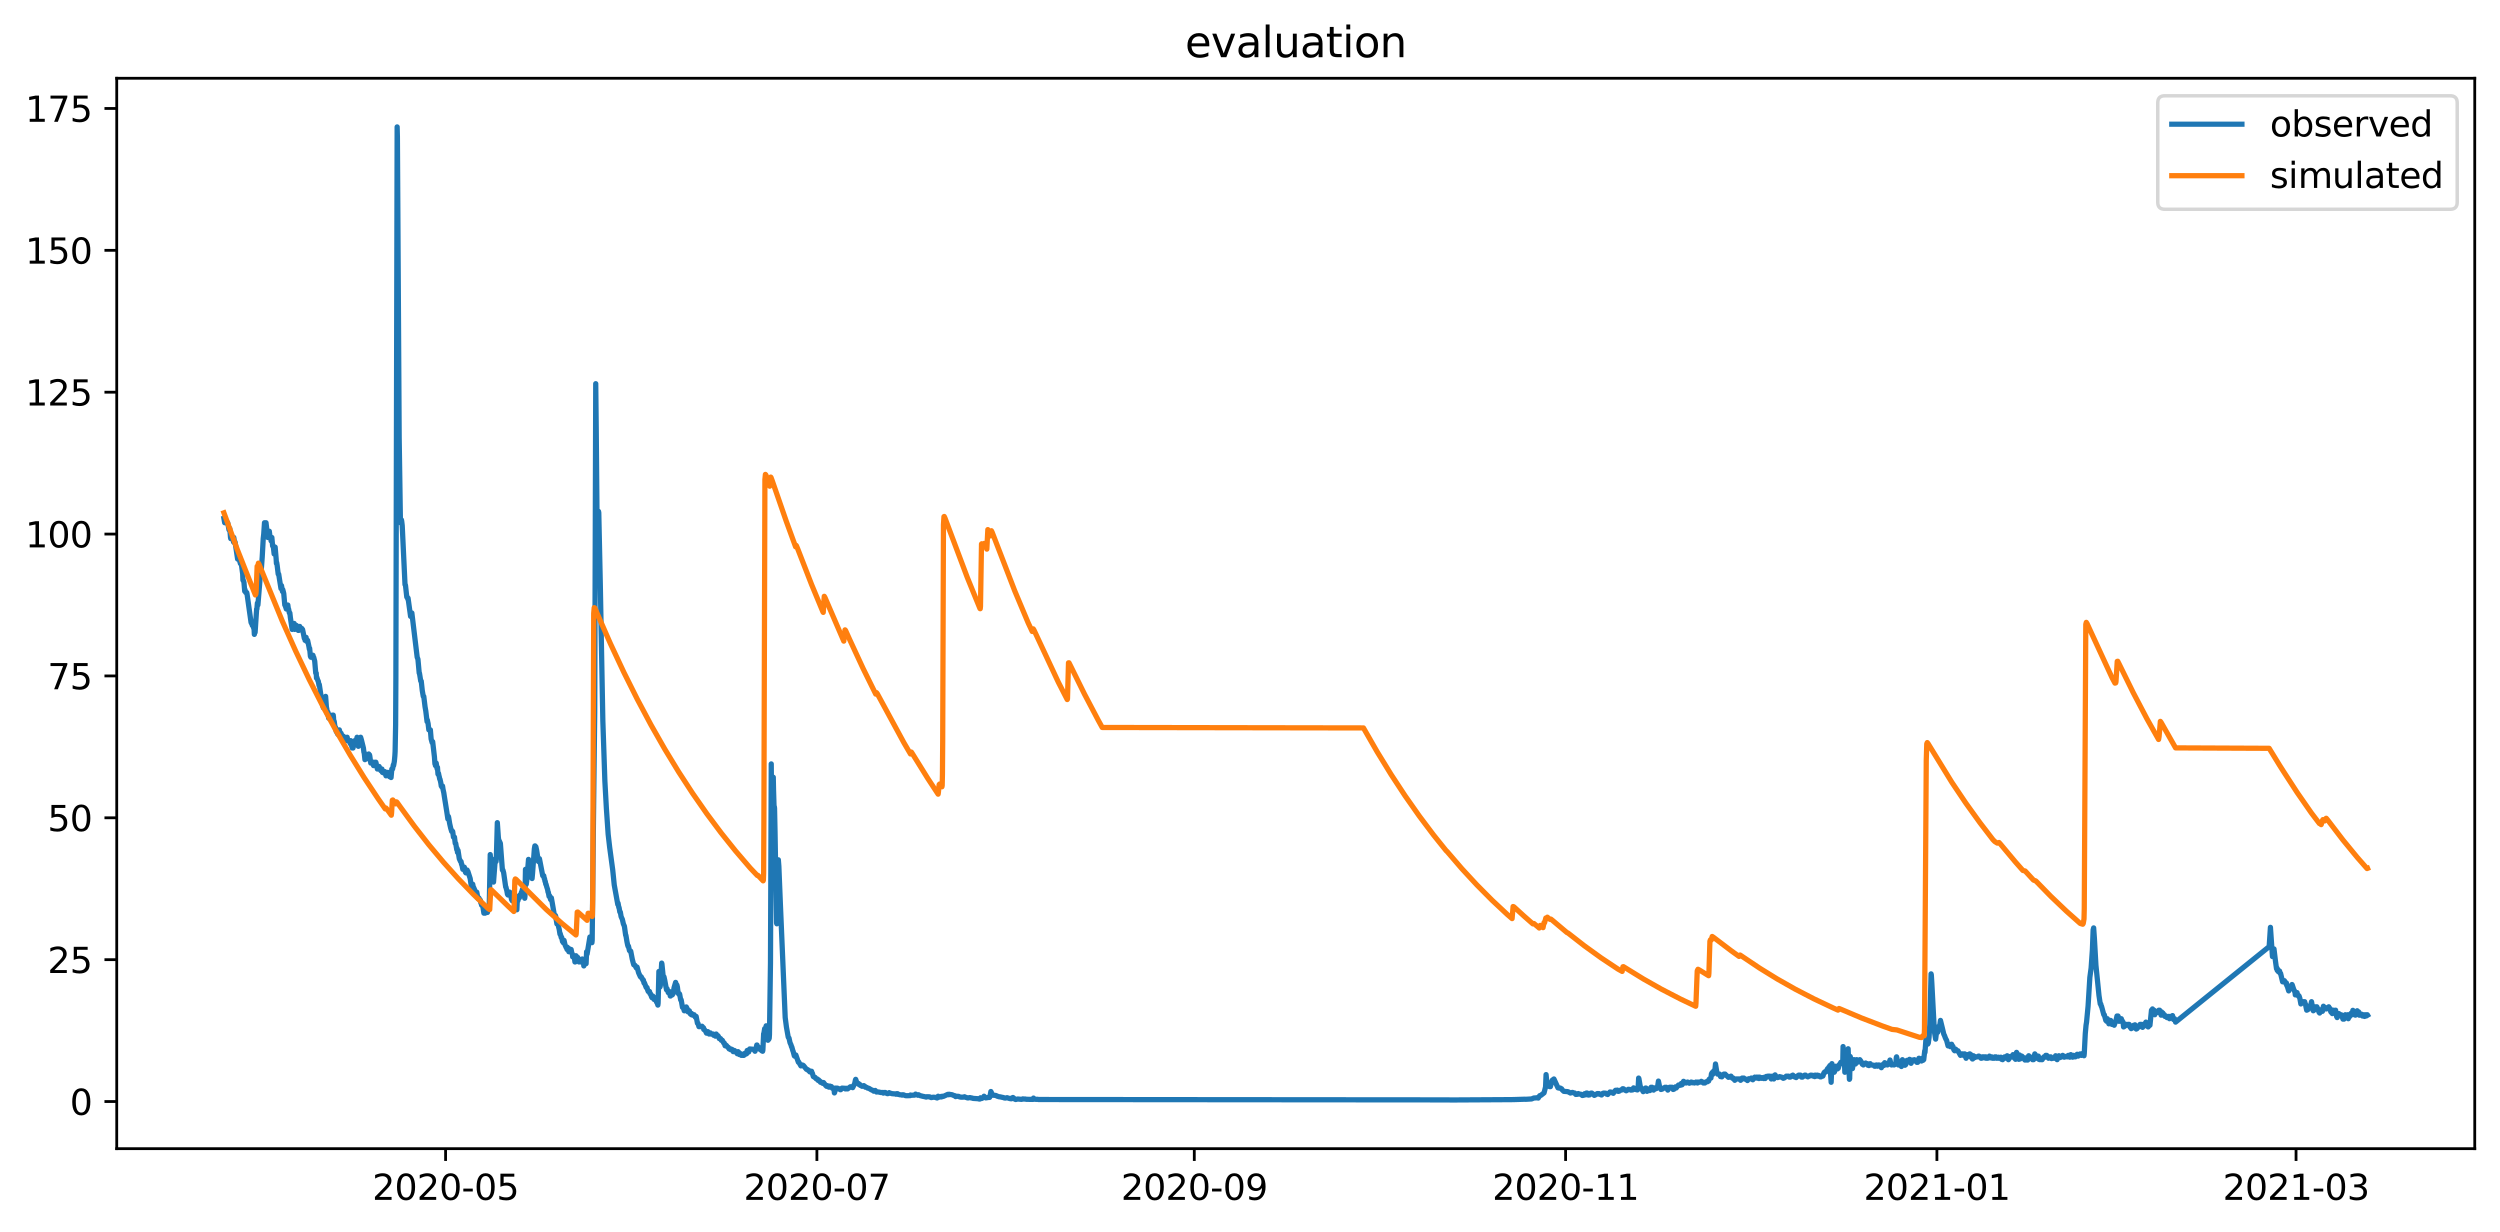<?xml version="1.0" encoding="utf-8" standalone="no"?>
<!DOCTYPE svg PUBLIC "-//W3C//DTD SVG 1.1//EN"
  "http://www.w3.org/Graphics/SVG/1.1/DTD/svg11.dtd">
<svg xmlns:xlink="http://www.w3.org/1999/xlink" width="712.898pt" height="351.436pt" viewBox="0 0 712.898 351.436" xmlns="http://www.w3.org/2000/svg" version="1.1">
 <defs>
  <style type="text/css">*{stroke-linejoin: round; stroke-linecap: butt}</style>
 </defs>
 <g id="figure_1">
  <g id="patch_1">
   <path d="M 0 351.436 
L 712.898 351.436 
L 712.898 0 
L 0 0 
z
" style="fill: #ffffff"/>
  </g>
  <g id="axes_1">
   <g id="patch_2">
    <path d="M 33.288 327.558 
L 705.697 327.558 
L 705.697 22.318 
L 33.288 22.318 
z
" style="fill: #ffffff"/>
   </g>
   <g id="matplotlib.axis_1">
    <g id="xtick_1">
     <g id="line2d_1">
      <defs>
       <path id="mc765677ab0" d="M 0 0 
L 0 3.5 
" style="stroke: #000000; stroke-width: 0.8"/>
      </defs>
      <g>
       <use xlink:href="#mc765677ab0" x="127.063" y="327.558" style="stroke: #000000; stroke-width: 0.8"/>
      </g>
     </g>
     <g id="text_1">
      <!-- 2020-05 -->
      <g transform="translate(106.171 342.157) scale(0.1 -0.1)">
       <defs>
        <path id="DejaVuSans-32" d="M 1228 531 
L 3431 531 
L 3431 0 
L 469 0 
L 469 531 
Q 828 903 1448 1529 
Q 2069 2156 2228 2338 
Q 2531 2678 2651 2914 
Q 2772 3150 2772 3378 
Q 2772 3750 2511 3984 
Q 2250 4219 1831 4219 
Q 1534 4219 1204 4116 
Q 875 4013 500 3803 
L 500 4441 
Q 881 4594 1212 4672 
Q 1544 4750 1819 4750 
Q 2544 4750 2975 4387 
Q 3406 4025 3406 3419 
Q 3406 3131 3298 2873 
Q 3191 2616 2906 2266 
Q 2828 2175 2409 1742 
Q 1991 1309 1228 531 
z
" transform="scale(0.016)"/>
        <path id="DejaVuSans-30" d="M 2034 4250 
Q 1547 4250 1301 3770 
Q 1056 3291 1056 2328 
Q 1056 1369 1301 889 
Q 1547 409 2034 409 
Q 2525 409 2770 889 
Q 3016 1369 3016 2328 
Q 3016 3291 2770 3770 
Q 2525 4250 2034 4250 
z
M 2034 4750 
Q 2819 4750 3233 4129 
Q 3647 3509 3647 2328 
Q 3647 1150 3233 529 
Q 2819 -91 2034 -91 
Q 1250 -91 836 529 
Q 422 1150 422 2328 
Q 422 3509 836 4129 
Q 1250 4750 2034 4750 
z
" transform="scale(0.016)"/>
        <path id="DejaVuSans-2d" d="M 313 2009 
L 1997 2009 
L 1997 1497 
L 313 1497 
L 313 2009 
z
" transform="scale(0.016)"/>
        <path id="DejaVuSans-35" d="M 691 4666 
L 3169 4666 
L 3169 4134 
L 1269 4134 
L 1269 2991 
Q 1406 3038 1543 3061 
Q 1681 3084 1819 3084 
Q 2600 3084 3056 2656 
Q 3513 2228 3513 1497 
Q 3513 744 3044 326 
Q 2575 -91 1722 -91 
Q 1428 -91 1123 -41 
Q 819 9 494 109 
L 494 744 
Q 775 591 1075 516 
Q 1375 441 1709 441 
Q 2250 441 2565 725 
Q 2881 1009 2881 1497 
Q 2881 1984 2565 2268 
Q 2250 2553 1709 2553 
Q 1456 2553 1204 2497 
Q 953 2441 691 2322 
L 691 4666 
z
" transform="scale(0.016)"/>
       </defs>
       <use xlink:href="#DejaVuSans-32"/>
       <use xlink:href="#DejaVuSans-30" x="63.623"/>
       <use xlink:href="#DejaVuSans-32" x="127.246"/>
       <use xlink:href="#DejaVuSans-30" x="190.869"/>
       <use xlink:href="#DejaVuSans-2d" x="254.492"/>
       <use xlink:href="#DejaVuSans-30" x="290.576"/>
       <use xlink:href="#DejaVuSans-35" x="354.199"/>
      </g>
     </g>
    </g>
    <g id="xtick_2">
     <g id="line2d_2">
      <g>
       <use xlink:href="#mc765677ab0" x="232.945" y="327.558" style="stroke: #000000; stroke-width: 0.8"/>
      </g>
     </g>
     <g id="text_2">
      <!-- 2020-07 -->
      <g transform="translate(212.054 342.157) scale(0.1 -0.1)">
       <defs>
        <path id="DejaVuSans-37" d="M 525 4666 
L 3525 4666 
L 3525 4397 
L 1831 0 
L 1172 0 
L 2766 4134 
L 525 4134 
L 525 4666 
z
" transform="scale(0.016)"/>
       </defs>
       <use xlink:href="#DejaVuSans-32"/>
       <use xlink:href="#DejaVuSans-30" x="63.623"/>
       <use xlink:href="#DejaVuSans-32" x="127.246"/>
       <use xlink:href="#DejaVuSans-30" x="190.869"/>
       <use xlink:href="#DejaVuSans-2d" x="254.492"/>
       <use xlink:href="#DejaVuSans-30" x="290.576"/>
       <use xlink:href="#DejaVuSans-37" x="354.199"/>
      </g>
     </g>
    </g>
    <g id="xtick_3">
     <g id="line2d_3">
      <g>
       <use xlink:href="#mc765677ab0" x="340.563" y="327.558" style="stroke: #000000; stroke-width: 0.8"/>
      </g>
     </g>
     <g id="text_3">
      <!-- 2020-09 -->
      <g transform="translate(319.672 342.157) scale(0.1 -0.1)">
       <defs>
        <path id="DejaVuSans-39" d="M 703 97 
L 703 672 
Q 941 559 1184 500 
Q 1428 441 1663 441 
Q 2288 441 2617 861 
Q 2947 1281 2994 2138 
Q 2813 1869 2534 1725 
Q 2256 1581 1919 1581 
Q 1219 1581 811 2004 
Q 403 2428 403 3163 
Q 403 3881 828 4315 
Q 1253 4750 1959 4750 
Q 2769 4750 3195 4129 
Q 3622 3509 3622 2328 
Q 3622 1225 3098 567 
Q 2575 -91 1691 -91 
Q 1453 -91 1209 -44 
Q 966 3 703 97 
z
M 1959 2075 
Q 2384 2075 2632 2365 
Q 2881 2656 2881 3163 
Q 2881 3666 2632 3958 
Q 2384 4250 1959 4250 
Q 1534 4250 1286 3958 
Q 1038 3666 1038 3163 
Q 1038 2656 1286 2365 
Q 1534 2075 1959 2075 
z
" transform="scale(0.016)"/>
       </defs>
       <use xlink:href="#DejaVuSans-32"/>
       <use xlink:href="#DejaVuSans-30" x="63.623"/>
       <use xlink:href="#DejaVuSans-32" x="127.246"/>
       <use xlink:href="#DejaVuSans-30" x="190.869"/>
       <use xlink:href="#DejaVuSans-2d" x="254.492"/>
       <use xlink:href="#DejaVuSans-30" x="290.576"/>
       <use xlink:href="#DejaVuSans-39" x="354.199"/>
      </g>
     </g>
    </g>
    <g id="xtick_4">
     <g id="line2d_4">
      <g>
       <use xlink:href="#mc765677ab0" x="446.445" y="327.558" style="stroke: #000000; stroke-width: 0.8"/>
      </g>
     </g>
     <g id="text_4">
      <!-- 2020-11 -->
      <g transform="translate(425.554 342.157) scale(0.1 -0.1)">
       <defs>
        <path id="DejaVuSans-31" d="M 794 531 
L 1825 531 
L 1825 4091 
L 703 3866 
L 703 4441 
L 1819 4666 
L 2450 4666 
L 2450 531 
L 3481 531 
L 3481 0 
L 794 0 
L 794 531 
z
" transform="scale(0.016)"/>
       </defs>
       <use xlink:href="#DejaVuSans-32"/>
       <use xlink:href="#DejaVuSans-30" x="63.623"/>
       <use xlink:href="#DejaVuSans-32" x="127.246"/>
       <use xlink:href="#DejaVuSans-30" x="190.869"/>
       <use xlink:href="#DejaVuSans-2d" x="254.492"/>
       <use xlink:href="#DejaVuSans-31" x="290.576"/>
       <use xlink:href="#DejaVuSans-31" x="354.199"/>
      </g>
     </g>
    </g>
    <g id="xtick_5">
     <g id="line2d_5">
      <g>
       <use xlink:href="#mc765677ab0" x="552.327" y="327.558" style="stroke: #000000; stroke-width: 0.8"/>
      </g>
     </g>
     <g id="text_5">
      <!-- 2021-01 -->
      <g transform="translate(531.436 342.157) scale(0.1 -0.1)">
       <use xlink:href="#DejaVuSans-32"/>
       <use xlink:href="#DejaVuSans-30" x="63.623"/>
       <use xlink:href="#DejaVuSans-32" x="127.246"/>
       <use xlink:href="#DejaVuSans-31" x="190.869"/>
       <use xlink:href="#DejaVuSans-2d" x="254.492"/>
       <use xlink:href="#DejaVuSans-30" x="290.576"/>
       <use xlink:href="#DejaVuSans-31" x="354.199"/>
      </g>
     </g>
    </g>
    <g id="xtick_6">
     <g id="line2d_6">
      <g>
       <use xlink:href="#mc765677ab0" x="654.738" y="327.558" style="stroke: #000000; stroke-width: 0.8"/>
      </g>
     </g>
     <g id="text_6">
      <!-- 2021-03 -->
      <g transform="translate(633.847 342.157) scale(0.1 -0.1)">
       <defs>
        <path id="DejaVuSans-33" d="M 2597 2516 
Q 3050 2419 3304 2112 
Q 3559 1806 3559 1356 
Q 3559 666 3084 287 
Q 2609 -91 1734 -91 
Q 1441 -91 1130 -33 
Q 819 25 488 141 
L 488 750 
Q 750 597 1062 519 
Q 1375 441 1716 441 
Q 2309 441 2620 675 
Q 2931 909 2931 1356 
Q 2931 1769 2642 2001 
Q 2353 2234 1838 2234 
L 1294 2234 
L 1294 2753 
L 1863 2753 
Q 2328 2753 2575 2939 
Q 2822 3125 2822 3475 
Q 2822 3834 2567 4026 
Q 2313 4219 1838 4219 
Q 1578 4219 1281 4162 
Q 984 4106 628 3988 
L 628 4550 
Q 988 4650 1302 4700 
Q 1616 4750 1894 4750 
Q 2613 4750 3031 4423 
Q 3450 4097 3450 3541 
Q 3450 3153 3228 2886 
Q 3006 2619 2597 2516 
z
" transform="scale(0.016)"/>
       </defs>
       <use xlink:href="#DejaVuSans-32"/>
       <use xlink:href="#DejaVuSans-30" x="63.623"/>
       <use xlink:href="#DejaVuSans-32" x="127.246"/>
       <use xlink:href="#DejaVuSans-31" x="190.869"/>
       <use xlink:href="#DejaVuSans-2d" x="254.492"/>
       <use xlink:href="#DejaVuSans-30" x="290.576"/>
       <use xlink:href="#DejaVuSans-33" x="354.199"/>
      </g>
     </g>
    </g>
   </g>
   <g id="matplotlib.axis_2">
    <g id="ytick_1">
     <g id="line2d_7">
      <defs>
       <path id="m2ef1e58c87" d="M 0 0 
L -3.5 0 
" style="stroke: #000000; stroke-width: 0.8"/>
      </defs>
      <g>
       <use xlink:href="#m2ef1e58c87" x="33.288" y="314.12" style="stroke: #000000; stroke-width: 0.8"/>
      </g>
     </g>
     <g id="text_7">
      <!-- 0 -->
      <g transform="translate(19.925 317.92) scale(0.1 -0.1)">
       <use xlink:href="#DejaVuSans-30"/>
      </g>
     </g>
    </g>
    <g id="ytick_2">
     <g id="line2d_8">
      <g>
       <use xlink:href="#m2ef1e58c87" x="33.288" y="273.665" style="stroke: #000000; stroke-width: 0.8"/>
      </g>
     </g>
     <g id="text_8">
      <!-- 25 -->
      <g transform="translate(13.562 277.464) scale(0.1 -0.1)">
       <use xlink:href="#DejaVuSans-32"/>
       <use xlink:href="#DejaVuSans-35" x="63.623"/>
      </g>
     </g>
    </g>
    <g id="ytick_3">
     <g id="line2d_9">
      <g>
       <use xlink:href="#m2ef1e58c87" x="33.288" y="233.21" style="stroke: #000000; stroke-width: 0.8"/>
      </g>
     </g>
     <g id="text_9">
      <!-- 50 -->
      <g transform="translate(13.562 237.009) scale(0.1 -0.1)">
       <use xlink:href="#DejaVuSans-35"/>
       <use xlink:href="#DejaVuSans-30" x="63.623"/>
      </g>
     </g>
    </g>
    <g id="ytick_4">
     <g id="line2d_10">
      <g>
       <use xlink:href="#m2ef1e58c87" x="33.288" y="192.755" style="stroke: #000000; stroke-width: 0.8"/>
      </g>
     </g>
     <g id="text_10">
      <!-- 75 -->
      <g transform="translate(13.562 196.554) scale(0.1 -0.1)">
       <use xlink:href="#DejaVuSans-37"/>
       <use xlink:href="#DejaVuSans-35" x="63.623"/>
      </g>
     </g>
    </g>
    <g id="ytick_5">
     <g id="line2d_11">
      <g>
       <use xlink:href="#m2ef1e58c87" x="33.288" y="152.299" style="stroke: #000000; stroke-width: 0.8"/>
      </g>
     </g>
     <g id="text_11">
      <!-- 100 -->
      <g transform="translate(7.2 156.099) scale(0.1 -0.1)">
       <use xlink:href="#DejaVuSans-31"/>
       <use xlink:href="#DejaVuSans-30" x="63.623"/>
       <use xlink:href="#DejaVuSans-30" x="127.246"/>
      </g>
     </g>
    </g>
    <g id="ytick_6">
     <g id="line2d_12">
      <g>
       <use xlink:href="#m2ef1e58c87" x="33.288" y="111.844" style="stroke: #000000; stroke-width: 0.8"/>
      </g>
     </g>
     <g id="text_12">
      <!-- 125 -->
      <g transform="translate(7.2 115.643) scale(0.1 -0.1)">
       <use xlink:href="#DejaVuSans-31"/>
       <use xlink:href="#DejaVuSans-32" x="63.623"/>
       <use xlink:href="#DejaVuSans-35" x="127.246"/>
      </g>
     </g>
    </g>
    <g id="ytick_7">
     <g id="line2d_13">
      <g>
       <use xlink:href="#m2ef1e58c87" x="33.288" y="71.389" style="stroke: #000000; stroke-width: 0.8"/>
      </g>
     </g>
     <g id="text_13">
      <!-- 150 -->
      <g transform="translate(7.2 75.188) scale(0.1 -0.1)">
       <use xlink:href="#DejaVuSans-31"/>
       <use xlink:href="#DejaVuSans-35" x="63.623"/>
       <use xlink:href="#DejaVuSans-30" x="127.246"/>
      </g>
     </g>
    </g>
    <g id="ytick_8">
     <g id="line2d_14">
      <g>
       <use xlink:href="#m2ef1e58c87" x="33.288" y="30.933" style="stroke: #000000; stroke-width: 0.8"/>
      </g>
     </g>
     <g id="text_14">
      <!-- 175 -->
      <g transform="translate(7.2 34.733) scale(0.1 -0.1)">
       <use xlink:href="#DejaVuSans-31"/>
       <use xlink:href="#DejaVuSans-37" x="63.623"/>
       <use xlink:href="#DejaVuSans-35" x="127.246"/>
      </g>
     </g>
    </g>
   </g>
   <g id="line2d_15">
    <path d="M 63.852 147.849 
L 64.069 149.063 
L 64.936 149.063 
L 65.298 151.086 
L 65.443 150.681 
L 65.515 150.681 
L 65.732 153.27 
L 65.804 153.594 
L 65.949 153.27 
L 66.238 153.27 
L 66.311 153.594 
L 66.383 153.27 
L 66.6 154.565 
L 66.672 153.27 
L 66.889 154.848 
L 67.034 154.565 
L 67.757 159.419 
L 68.046 159.419 
L 68.119 159.136 
L 68.553 160.714 
L 68.625 160.067 
L 68.77 160.714 
L 68.842 160.997 
L 69.131 163.141 
L 69.204 163.667 
L 69.276 165.447 
L 69.348 165.407 
L 69.565 166.054 
L 69.782 168.589 
L 69.854 168.117 
L 70.071 168.967 
L 70.361 168.967 
L 70.433 169.291 
L 70.65 170.828 
L 71.59 177.503 
L 71.735 177.786 
L 71.807 177.786 
L 71.952 178.353 
L 72.024 178.069 
L 72.458 179.485 
L 72.53 180.901 
L 72.675 180.052 
L 72.747 180.335 
L 73.181 173.66 
L 73.254 173.66 
L 73.398 171.961 
L 73.471 172.244 
L 73.543 172.527 
L 73.977 167.268 
L 74.122 165.407 
L 74.266 164.274 
L 74.411 163.708 
L 74.773 158.853 
L 75.062 153.594 
L 75.206 152.299 
L 75.423 149.063 
L 75.857 149.063 
L 76.291 152.785 
L 76.364 153.27 
L 76.508 151.895 
L 76.581 152.785 
L 76.653 152.542 
L 76.798 151.49 
L 77.015 153.27 
L 77.232 153.27 
L 77.304 154.241 
L 77.521 153.27 
L 77.738 155.698 
L 77.81 155.414 
L 77.955 156.021 
L 78.172 157.963 
L 78.389 156.345 
L 78.461 156.021 
L 78.75 159.419 
L 78.823 160.674 
L 78.895 160.39 
L 79.04 161.28 
L 79.329 163.708 
L 79.474 163.708 
L 79.691 165.124 
L 80.124 167.834 
L 80.197 167.834 
L 80.269 166.985 
L 80.558 168.684 
L 80.631 168.117 
L 80.848 168.967 
L 80.92 169.291 
L 81.209 172.527 
L 81.282 172.527 
L 81.643 173.66 
L 81.933 173.66 
L 82.077 172.527 
L 82.222 173.66 
L 82.294 173.66 
L 82.511 174.792 
L 82.656 174.792 
L 82.8 176.087 
L 83.307 179.485 
L 83.668 178.353 
L 83.813 178.353 
L 83.885 177.786 
L 84.03 179.485 
L 84.175 178.353 
L 84.247 178.353 
L 84.319 178.919 
L 84.392 178.353 
L 84.464 178.919 
L 84.536 178.353 
L 84.609 178.636 
L 84.753 179.485 
L 84.97 179.485 
L 85.043 179.768 
L 85.115 179.485 
L 85.187 179.768 
L 85.476 178.636 
L 85.621 179.485 
L 85.983 179.485 
L 86.055 179.202 
L 86.2 179.485 
L 86.272 179.485 
L 86.561 180.901 
L 86.778 182.034 
L 86.923 181.751 
L 86.995 182.6 
L 87.212 181.751 
L 87.285 181.751 
L 87.429 182.884 
L 87.646 182.884 
L 87.718 182.6 
L 88.08 184.299 
L 88.225 185.149 
L 88.297 184.866 
L 88.514 187.131 
L 88.659 187.415 
L 88.876 187.415 
L 89.02 187.131 
L 89.165 187.415 
L 89.237 186.848 
L 89.382 187.415 
L 89.454 187.415 
L 89.744 188.547 
L 90.033 191.946 
L 90.177 191.946 
L 90.25 193.361 
L 90.322 193.078 
L 90.684 194.211 
L 90.756 194.211 
L 90.973 195.465 
L 91.045 195.182 
L 91.262 196.598 
L 91.624 199.066 
L 91.696 199.066 
L 91.986 200.967 
L 92.203 201.817 
L 92.42 200.967 
L 92.564 201.817 
L 92.637 201.776 
L 92.853 198.58 
L 93.07 201.533 
L 93.215 202.302 
L 93.36 203.637 
L 93.504 203.071 
L 93.721 204.77 
L 93.794 203.92 
L 93.866 204.203 
L 93.938 204.203 
L 94.011 203.92 
L 94.083 204.203 
L 94.228 203.92 
L 94.445 205.053 
L 94.662 205.053 
L 94.734 204.203 
L 94.806 204.77 
L 94.879 203.92 
L 94.951 204.487 
L 95.023 203.92 
L 95.096 204.487 
L 95.168 206.064 
L 95.24 205.539 
L 95.312 205.781 
L 95.529 207.399 
L 95.602 207.642 
L 95.674 207.399 
L 95.891 208.613 
L 96.036 208.37 
L 96.18 209.099 
L 96.253 208.856 
L 96.325 209.382 
L 96.397 208.613 
L 96.47 208.856 
L 96.542 208.856 
L 96.759 208.128 
L 97.193 209.665 
L 97.265 209.099 
L 97.482 210.231 
L 97.555 209.665 
L 97.627 209.948 
L 97.772 210.231 
L 97.916 209.948 
L 98.133 210.717 
L 98.35 210.231 
L 98.422 211.202 
L 98.567 210.474 
L 98.784 211.202 
L 98.856 210.96 
L 98.929 211.202 
L 99.001 210.231 
L 99.146 211.202 
L 99.507 211.202 
L 99.58 211.485 
L 99.652 211.202 
L 99.869 212.052 
L 100.014 211.202 
L 100.158 212.335 
L 100.447 213.306 
L 100.52 213.063 
L 100.664 213.306 
L 100.881 212.335 
L 101.026 212.335 
L 101.171 211.202 
L 101.315 211.202 
L 101.388 211.485 
L 101.532 211.202 
L 101.605 211.202 
L 101.822 210.231 
L 102.183 212.82 
L 102.328 212.011 
L 102.4 212.578 
L 102.473 212.335 
L 102.834 210.231 
L 103.051 210.96 
L 103.63 213.306 
L 103.774 214.52 
L 103.847 214.52 
L 104.064 216.623 
L 104.208 216.381 
L 104.57 216.381 
L 104.787 215.531 
L 104.932 215.531 
L 105.004 215.248 
L 105.076 215.814 
L 105.149 215.005 
L 105.221 215.248 
L 105.366 215.248 
L 105.438 215.531 
L 105.727 217.594 
L 105.799 217.351 
L 105.872 217.594 
L 106.016 217.351 
L 106.161 217.594 
L 106.306 217.351 
L 106.378 217.351 
L 106.45 217.594 
L 106.523 218.322 
L 106.595 217.351 
L 106.667 218.322 
L 106.812 217.594 
L 106.957 218.322 
L 107.101 217.351 
L 107.174 217.351 
L 107.246 217.594 
L 107.391 218.322 
L 107.463 218.322 
L 107.608 219.293 
L 107.68 218.808 
L 107.825 219.293 
L 107.897 219.293 
L 108.114 218.565 
L 108.403 219.293 
L 108.548 219.293 
L 108.62 219.779 
L 108.692 219.536 
L 108.837 219.293 
L 108.909 219.293 
L 109.054 220.264 
L 109.416 220.264 
L 109.56 220.507 
L 109.705 220.021 
L 109.85 220.264 
L 109.922 220.264 
L 110.067 221.235 
L 110.284 220.264 
L 110.645 220.264 
L 110.862 221.235 
L 110.934 221.235 
L 111.079 221.478 
L 111.151 221.478 
L 111.296 221.235 
L 111.441 221.235 
L 111.513 221.721 
L 111.73 219.293 
L 111.947 219.293 
L 112.164 218.08 
L 112.236 218.322 
L 112.453 217.109 
L 112.598 215.531 
L 112.67 214.277 
L 112.815 206.793 
L 112.887 193.24 
L 113.249 36.193 
L 113.321 39.025 
L 113.466 62.893 
L 113.827 124.79 
L 114.189 149.063 
L 114.406 149.063 
L 114.478 148.254 
L 114.551 148.658 
L 114.695 149.872 
L 115.491 166.701 
L 115.563 166.701 
L 115.636 166.985 
L 115.997 170.261 
L 116.142 170.261 
L 116.286 170.828 
L 116.359 170.545 
L 117.082 175.763 
L 117.299 174.792 
L 117.444 174.792 
L 118.962 187.415 
L 119.179 187.981 
L 119.541 191.946 
L 119.613 191.946 
L 119.975 194.211 
L 120.12 194.211 
L 120.409 196.881 
L 120.698 198.58 
L 120.843 198.58 
L 121.204 201.533 
L 121.421 202.788 
L 121.783 205.781 
L 121.855 205.296 
L 122 206.024 
L 122.072 206.307 
L 122.289 208.128 
L 122.506 208.128 
L 122.651 208.37 
L 122.723 208.128 
L 122.94 210.717 
L 123.23 211.769 
L 123.374 211.485 
L 123.88 215.814 
L 124.025 217.837 
L 124.097 217.594 
L 124.17 218.322 
L 124.242 218.08 
L 124.314 218.08 
L 124.387 217.594 
L 124.604 219.051 
L 124.676 219.293 
L 124.748 218.808 
L 124.893 220.75 
L 125.038 220.507 
L 125.182 221.235 
L 125.255 221.478 
L 125.399 222.206 
L 125.472 222.206 
L 125.689 223.177 
L 125.833 224.148 
L 125.906 224.148 
L 125.978 224.391 
L 126.122 224.148 
L 126.195 224.148 
L 126.339 225.119 
L 126.556 226.09 
L 126.701 227.061 
L 127.424 231.592 
L 127.641 233.048 
L 127.714 233.534 
L 127.858 232.805 
L 127.931 233.048 
L 128.22 234.828 
L 128.509 236.123 
L 128.798 237.094 
L 128.871 236.851 
L 129.015 237.094 
L 129.088 237.094 
L 129.305 238.712 
L 129.594 238.712 
L 129.811 240.492 
L 129.956 240.492 
L 130.245 242.272 
L 130.317 241.867 
L 130.462 243.081 
L 130.534 242.676 
L 130.607 242.474 
L 130.968 244.861 
L 131.33 245.67 
L 131.474 245.67 
L 131.619 246.479 
L 131.691 246.479 
L 131.981 247.895 
L 132.053 247.491 
L 132.125 247.895 
L 132.198 247.693 
L 132.342 247.288 
L 132.415 247.288 
L 132.559 248.097 
L 132.632 248.097 
L 132.704 248.704 
L 132.776 248.502 
L 132.849 248.907 
L 133.066 248.097 
L 133.21 248.097 
L 133.355 248.502 
L 133.427 248.502 
L 134.078 250.525 
L 134.367 252.548 
L 134.584 253.276 
L 134.801 252.143 
L 134.946 252.952 
L 135.018 252.952 
L 135.38 253.802 
L 135.525 254.408 
L 135.959 254.408 
L 136.248 256.027 
L 136.32 256.189 
L 136.465 256.027 
L 136.537 256.027 
L 136.899 256.674 
L 136.971 256.674 
L 137.116 257.483 
L 137.188 257.483 
L 137.333 258.13 
L 137.477 258.13 
L 137.55 257.969 
L 137.694 258.535 
L 137.984 260.396 
L 138.128 260.396 
L 138.273 260.194 
L 138.345 260.396 
L 138.49 259.789 
L 138.562 259.587 
L 138.635 260.194 
L 138.707 259.789 
L 138.779 260.194 
L 138.852 259.587 
L 138.996 260.194 
L 139.068 259.587 
L 139.141 259.789 
L 139.358 258.333 
L 139.43 258.737 
L 139.502 258.737 
L 139.792 243.688 
L 140.37 250.525 
L 140.443 249.918 
L 140.732 251.536 
L 141.238 244.861 
L 141.383 244.861 
L 141.455 245.67 
L 141.527 245.023 
L 141.817 234.585 
L 142.106 238.712 
L 142.251 239.885 
L 142.323 239.683 
L 142.685 240.492 
L 143.263 248.097 
L 143.408 248.097 
L 143.625 248.907 
L 144.203 252.952 
L 144.276 252.952 
L 144.42 253.599 
L 144.493 253.802 
L 144.71 255.015 
L 144.854 255.218 
L 145.071 254.408 
L 145.361 254.408 
L 145.65 255.42 
L 145.867 256.512 
L 146.084 256.876 
L 146.301 256.512 
L 146.373 256.512 
L 146.59 256.027 
L 146.662 256.189 
L 146.807 256.674 
L 147.241 256.714 
L 147.386 259.425 
L 147.53 256.35 
L 147.675 256.876 
L 148.037 255.42 
L 148.109 256.027 
L 148.254 255.218 
L 148.471 255.218 
L 148.543 255.015 
L 148.688 254.408 
L 148.76 254.408 
L 148.832 254.206 
L 148.977 253.599 
L 149.338 253.599 
L 149.411 253.802 
L 149.555 253.478 
L 149.628 256.148 
L 149.7 255.582 
L 149.845 247.895 
L 150.062 252.143 
L 150.206 251.132 
L 150.713 245.063 
L 150.93 246.479 
L 151.219 249.109 
L 151.291 249.513 
L 151.436 249.109 
L 151.508 249.311 
L 151.725 250.525 
L 151.87 248.907 
L 152.376 242.07 
L 152.521 241.22 
L 152.593 241.22 
L 152.738 241.463 
L 152.81 241.463 
L 153.027 242.474 
L 153.533 245.67 
L 153.678 244.861 
L 153.823 244.861 
L 154.763 249.716 
L 155.052 249.716 
L 155.197 250.525 
L 155.269 250.525 
L 155.414 251.334 
L 155.486 251.334 
L 155.631 252.143 
L 155.703 252.143 
L 155.92 252.952 
L 156.137 253.599 
L 156.282 254.408 
L 156.354 254.408 
L 156.571 255.622 
L 156.643 255.42 
L 156.716 255.42 
L 157.005 256.512 
L 157.222 256.027 
L 157.511 257.645 
L 158.09 261.043 
L 158.234 261.043 
L 158.307 261.245 
L 158.379 261.043 
L 158.451 261.245 
L 158.813 263.47 
L 158.958 263.309 
L 159.102 263.309 
L 159.319 264.441 
L 159.464 265.008 
L 159.681 266.383 
L 159.753 266.221 
L 159.97 267.031 
L 160.042 267.354 
L 160.115 267.192 
L 160.187 267.354 
L 160.404 268.487 
L 160.476 268.325 
L 160.621 268.811 
L 160.838 268.163 
L 161.127 269.458 
L 161.489 270.267 
L 161.561 270.105 
L 161.706 270.752 
L 161.778 270.105 
L 161.851 270.429 
L 161.923 270.267 
L 162.212 271.4 
L 162.429 270.591 
L 162.574 270.752 
L 162.718 270.752 
L 162.791 271.076 
L 162.863 270.752 
L 163.08 271.885 
L 163.225 272.047 
L 163.297 272.856 
L 163.369 272.694 
L 163.442 272.856 
L 163.586 272.532 
L 163.731 272.694 
L 163.948 274.312 
L 164.02 274.312 
L 164.165 273.301 
L 164.237 272.532 
L 164.31 272.694 
L 164.382 272.694 
L 164.599 273.342 
L 164.743 273.018 
L 164.96 273.827 
L 165.105 274.312 
L 165.177 273.989 
L 165.25 274.151 
L 165.394 273.827 
L 165.539 274.312 
L 165.756 273.584 
L 165.828 273.827 
L 165.901 273.706 
L 166.045 273.463 
L 166.407 274.636 
L 166.479 275.445 
L 166.552 275.283 
L 166.696 273.706 
L 166.769 273.827 
L 166.913 274.474 
L 166.986 274.474 
L 167.13 274.798 
L 167.275 271.4 
L 167.419 272.047 
L 168.215 267.192 
L 168.432 268.163 
L 168.577 268.487 
L 168.649 268.163 
L 168.794 268.811 
L 168.866 268.123 
L 169.228 234.383 
L 169.589 203.03 
L 169.878 109.417 
L 170.023 122.767 
L 170.312 155.131 
L 170.385 155.131 
L 170.674 145.827 
L 170.746 146.231 
L 171.18 166.621 
L 171.904 205.539 
L 172.482 222.692 
L 172.916 230.54 
L 173.422 237.903 
L 173.856 241.665 
L 174.724 248.097 
L 174.869 249.513 
L 175.158 252.345 
L 176.171 257.928 
L 176.243 257.524 
L 176.46 258.778 
L 176.532 258.778 
L 176.749 260.072 
L 176.894 260.072 
L 177.111 261.367 
L 177.472 262.176 
L 177.762 263.47 
L 178.051 264.118 
L 178.413 266.707 
L 178.485 266.707 
L 178.774 268.487 
L 178.991 269.539 
L 179.136 269.943 
L 179.208 269.782 
L 179.498 271.076 
L 179.642 271.076 
L 179.787 271.4 
L 179.859 271.238 
L 180.293 273.503 
L 180.582 274.636 
L 180.727 275.122 
L 180.872 275.122 
L 181.016 275.283 
L 181.089 275.283 
L 181.306 275.769 
L 181.378 275.769 
L 181.45 276.012 
L 181.523 275.89 
L 181.595 276.012 
L 181.667 275.769 
L 182.101 277.387 
L 182.391 278.034 
L 182.607 278.52 
L 182.824 278.52 
L 182.897 278.641 
L 183.041 279.005 
L 183.114 279.005 
L 183.331 279.491 
L 183.475 279.491 
L 183.62 280.259 
L 183.692 280.381 
L 183.765 280.259 
L 184.271 281.594 
L 184.488 281.594 
L 184.705 282.363 
L 184.85 282.727 
L 185.211 282.727 
L 185.356 283.374 
L 185.5 283.374 
L 185.79 284.264 
L 185.934 284.507 
L 186.151 284.022 
L 186.513 284.993 
L 186.585 284.669 
L 186.658 284.993 
L 186.875 284.507 
L 186.947 284.669 
L 187.164 285.64 
L 187.453 286.125 
L 187.598 286.611 
L 187.67 286.004 
L 187.887 277.023 
L 187.959 278.075 
L 188.176 281.473 
L 188.249 281.352 
L 188.321 280.745 
L 188.683 274.636 
L 188.755 274.879 
L 189.117 278.52 
L 189.261 278.641 
L 189.334 278.52 
L 189.551 279.491 
L 190.057 282.242 
L 190.129 282.242 
L 190.201 281.918 
L 190.563 283.051 
L 190.708 282.727 
L 190.852 282.727 
L 191.142 284.022 
L 191.214 284.022 
L 191.431 283.536 
L 191.576 283.374 
L 191.72 283.698 
L 191.865 283.374 
L 191.937 283.374 
L 192.227 281.594 
L 192.661 280.138 
L 192.95 281.109 
L 193.022 280.866 
L 193.167 281.473 
L 193.384 283.213 
L 193.601 283.536 
L 193.745 283.374 
L 193.818 283.536 
L 194.107 285.155 
L 194.179 284.993 
L 194.252 285.155 
L 194.613 287.258 
L 194.83 287.258 
L 195.12 288.229 
L 195.192 288.108 
L 195.264 288.229 
L 195.553 287.258 
L 195.698 287.137 
L 196.132 287.986 
L 196.204 288.553 
L 196.277 288.148 
L 196.421 288.391 
L 196.566 288.229 
L 196.855 289.119 
L 196.928 289.119 
L 197.145 289.362 
L 197.217 288.998 
L 197.289 289.119 
L 197.506 289.483 
L 197.651 289.362 
L 197.94 289.362 
L 198.157 289.847 
L 198.229 289.847 
L 198.302 290.09 
L 198.446 289.847 
L 198.519 289.847 
L 198.88 291.789 
L 199.025 291.789 
L 199.314 292.76 
L 199.387 292.76 
L 199.459 292.639 
L 199.604 292.76 
L 200.11 292.76 
L 200.182 292.639 
L 200.544 293.084 
L 200.616 293.084 
L 200.688 293.569 
L 200.761 293.448 
L 201.195 294.055 
L 201.267 294.055 
L 201.412 294.54 
L 201.484 294.621 
L 201.556 294.54 
L 201.701 294.54 
L 201.846 294.176 
L 201.99 294.54 
L 202.063 294.54 
L 202.207 294.864 
L 202.28 294.54 
L 202.352 294.621 
L 202.569 294.54 
L 202.714 294.864 
L 203.364 294.864 
L 203.509 295.228 
L 203.654 294.985 
L 203.871 295.349 
L 204.015 295.471 
L 204.16 295.228 
L 204.232 294.864 
L 204.305 294.985 
L 204.449 295.349 
L 204.522 295.471 
L 204.666 295.349 
L 204.739 295.349 
L 204.956 295.713 
L 205.1 296.158 
L 205.173 296.077 
L 205.39 296.158 
L 205.462 296.158 
L 205.534 296.28 
L 205.679 296.644 
L 205.968 296.644 
L 206.402 297.453 
L 206.547 297.453 
L 206.764 298.213 
L 206.908 298.213 
L 206.981 297.995 
L 207.053 298.213 
L 207.125 298.104 
L 207.559 298.667 
L 207.704 298.667 
L 207.776 298.78 
L 207.921 299.12 
L 208.282 299.12 
L 208.355 299.338 
L 208.427 299.12 
L 208.499 299.229 
L 208.572 299.338 
L 208.716 299.229 
L 208.861 299.338 
L 209.006 299.557 
L 209.078 299.884 
L 209.15 299.557 
L 209.223 299.884 
L 209.44 299.557 
L 209.584 299.666 
L 209.729 299.994 
L 209.801 299.884 
L 209.946 299.994 
L 210.163 299.994 
L 210.235 300.475 
L 210.308 299.994 
L 210.38 300.115 
L 210.452 299.884 
L 210.525 299.994 
L 210.597 299.994 
L 210.814 300.714 
L 210.958 300.714 
L 211.175 300.479 
L 211.248 300.479 
L 211.392 300.948 
L 211.537 300.596 
L 211.754 300.948 
L 212.116 300.948 
L 212.405 300.358 
L 212.55 300.479 
L 212.622 300.479 
L 212.694 300.596 
L 212.839 300.479 
L 212.911 300.479 
L 213.056 299.557 
L 213.128 299.666 
L 213.2 299.994 
L 213.273 299.557 
L 213.345 299.884 
L 213.417 299.775 
L 213.49 299.994 
L 213.779 299.12 
L 214.936 299.229 
L 215.153 299.557 
L 215.298 299.775 
L 215.66 298.667 
L 215.804 297.995 
L 215.876 297.995 
L 216.166 298.893 
L 216.238 299.006 
L 216.383 298.667 
L 216.527 299.12 
L 216.6 299.006 
L 216.817 299.338 
L 216.889 299.12 
L 217.034 299.447 
L 217.251 299.666 
L 217.323 299.557 
L 217.468 299.775 
L 217.54 299.439 
L 217.757 294.783 
L 217.829 294.702 
L 218.046 293.326 
L 218.263 294.419 
L 218.48 292.517 
L 218.914 296.28 
L 218.986 296.644 
L 219.059 296.28 
L 219.131 296.401 
L 219.203 296.401 
L 219.348 296.077 
L 219.42 295.026 
L 219.71 274.596 
L 219.927 217.837 
L 219.999 225.807 
L 220.216 248.3 
L 220.505 221.64 
L 220.578 225.24 
L 220.722 229.973 
L 220.795 229.973 
L 220.867 230.459 
L 221.011 237.417 
L 221.445 263.228 
L 221.518 263.43 
L 221.952 245.185 
L 222.096 247.005 
L 222.53 257.766 
L 223.904 290.171 
L 224.266 292.922 
L 224.772 295.754 
L 224.917 295.997 
L 224.989 295.997 
L 225.279 297.332 
L 225.568 297.971 
L 225.713 298.521 
L 225.785 298.521 
L 226.074 299.589 
L 226.146 299.714 
L 226.508 301.078 
L 226.653 301.199 
L 226.725 301.199 
L 226.942 300.835 
L 227.665 302.906 
L 227.738 302.793 
L 228.389 303.95 
L 228.533 303.643 
L 228.967 303.748 
L 229.039 303.95 
L 229.112 303.849 
L 229.98 304.929 
L 230.341 305.022 
L 230.558 305.301 
L 230.703 305.301 
L 230.92 305.657 
L 230.992 305.39 
L 231.065 305.479 
L 231.137 305.479 
L 231.209 305.657 
L 231.281 305.568 
L 231.354 305.657 
L 231.426 305.479 
L 231.571 306.013 
L 231.643 306.013 
L 231.932 307 
L 232.149 307.077 
L 232.294 307.231 
L 232.439 307.231 
L 232.728 307.615 
L 233.09 307.7 
L 233.234 308.04 
L 233.307 307.955 
L 233.379 308.125 
L 233.451 307.955 
L 233.524 308.04 
L 233.668 308.295 
L 233.813 308.295 
L 233.957 308.619 
L 234.03 308.457 
L 234.247 308.695 
L 234.608 308.926 
L 234.825 308.695 
L 234.898 308.772 
L 235.187 309.217 
L 235.259 309.217 
L 235.476 309.573 
L 235.621 309.573 
L 235.693 309.768 
L 235.766 309.703 
L 235.838 309.703 
L 235.91 309.573 
L 236.127 309.897 
L 236.416 310.026 
L 236.633 309.703 
L 236.923 309.832 
L 237.067 309.832 
L 237.284 310.156 
L 237.357 310.342 
L 237.429 310.285 
L 237.791 310.285 
L 237.935 311.657 
L 238.008 311.523 
L 238.225 310.285 
L 238.514 310.285 
L 238.586 310.399 
L 238.731 310.285 
L 238.803 310.512 
L 238.948 310.342 
L 239.165 310.512 
L 239.454 310.512 
L 239.599 310.738 
L 239.743 310.738 
L 239.888 310.512 
L 239.96 310.512 
L 240.105 310.285 
L 240.973 310.342 
L 241.045 310.512 
L 241.118 310.342 
L 241.19 310.399 
L 241.262 310.512 
L 241.407 310.342 
L 241.479 310.342 
L 241.696 310.512 
L 241.913 310.342 
L 242.492 309.897 
L 242.636 310.026 
L 242.709 310.026 
L 242.853 309.897 
L 242.926 309.897 
L 243.143 310.156 
L 243.721 308.999 
L 243.938 307.955 
L 244.01 307.785 
L 244.3 308.619 
L 244.444 308.926 
L 244.734 308.926 
L 244.878 309.217 
L 244.951 309.072 
L 245.168 309.363 
L 245.24 309.29 
L 245.312 309.509 
L 245.385 309.436 
L 245.819 309.768 
L 246.18 309.703 
L 246.325 309.573 
L 246.47 309.768 
L 246.614 309.768 
L 246.759 310.026 
L 246.903 310.026 
L 247.193 310.091 
L 247.41 310.285 
L 247.771 310.342 
L 248.495 310.791 
L 248.712 310.844 
L 248.856 310.949 
L 248.929 310.949 
L 249.145 311.159 
L 249.29 311.054 
L 249.579 310.949 
L 249.941 311.398 
L 250.158 311.353 
L 250.809 311.442 
L 251.098 311.531 
L 251.749 311.531 
L 251.894 311.709 
L 252.111 311.531 
L 252.472 311.531 
L 252.617 311.709 
L 252.906 311.75 
L 253.051 311.871 
L 253.268 311.831 
L 253.413 311.79 
L 253.557 311.576 
L 253.702 311.709 
L 254.136 311.79 
L 254.353 311.871 
L 255.438 311.952 
L 255.51 312.033 
L 255.655 311.871 
L 255.944 311.871 
L 256.089 312.069 
L 256.233 312.033 
L 256.45 312.142 
L 256.595 312.179 
L 257.101 312.215 
L 257.246 312.288 
L 257.39 312.179 
L 257.752 312.215 
L 257.897 312.324 
L 258.186 312.421 
L 258.403 312.454 
L 258.62 312.454 
L 259.56 312.425 
L 259.632 312.251 
L 259.705 312.324 
L 260.79 312.288 
L 261.079 311.993 
L 261.73 312.324 
L 261.947 312.179 
L 262.164 312.324 
L 262.453 312.454 
L 262.815 312.527 
L 263.032 312.599 
L 263.61 312.709 
L 264.117 312.842 
L 264.261 312.745 
L 264.478 312.745 
L 265.129 312.777 
L 265.346 312.903 
L 265.563 312.988 
L 266.142 312.874 
L 266.793 312.931 
L 267.009 313.044 
L 267.082 313.016 
L 267.226 313.101 
L 267.371 312.988 
L 267.516 312.599 
L 267.588 312.636 
L 267.805 312.874 
L 267.95 312.777 
L 268.167 312.745 
L 268.384 312.81 
L 268.456 312.636 
L 268.528 312.672 
L 268.673 312.741 
L 268.818 312.599 
L 269.035 312.636 
L 270.264 312.069 
L 270.409 312.179 
L 270.553 312.106 
L 270.626 312.033 
L 270.698 312.142 
L 270.77 312.069 
L 271.494 312.179 
L 272.217 312.49 
L 272.289 312.454 
L 272.506 312.709 
L 272.651 312.599 
L 273.374 312.636 
L 273.519 312.745 
L 273.88 312.842 
L 274.17 312.874 
L 274.965 312.842 
L 275.037 312.745 
L 275.182 312.842 
L 275.978 313.101 
L 276.556 312.988 
L 277.063 313.101 
L 277.207 313.101 
L 277.424 313.214 
L 278.943 313.311 
L 279.16 313.392 
L 279.449 313.392 
L 279.594 313.044 
L 279.739 313.214 
L 279.955 313.239 
L 280.462 312.959 
L 280.606 312.599 
L 280.751 312.741 
L 281.113 313.073 
L 281.619 312.988 
L 281.908 312.931 
L 282.053 312.959 
L 282.198 312.931 
L 282.414 312.025 
L 282.559 311.256 
L 283.065 312.324 
L 283.282 312.324 
L 283.499 312.324 
L 284.006 312.389 
L 284.367 312.599 
L 284.584 312.636 
L 284.729 312.709 
L 285.018 312.777 
L 285.235 312.777 
L 285.597 312.874 
L 286.175 312.988 
L 286.32 313.073 
L 286.682 313.129 
L 287.188 313.016 
L 287.405 313.101 
L 287.694 313.186 
L 287.911 313.263 
L 288.128 313.287 
L 288.345 313.332 
L 288.562 313.073 
L 288.634 313.21 
L 288.707 313.263 
L 288.851 312.959 
L 289.141 313.186 
L 289.358 313.433 
L 289.647 313.534 
L 289.864 313.473 
L 290.225 313.392 
L 291.093 313.473 
L 291.31 313.506 
L 291.672 313.352 
L 291.961 313.413 
L 292.395 313.392 
L 292.612 313.473 
L 294.565 313.506 
L 294.71 313.129 
L 294.999 313.453 
L 295.505 313.489 
L 295.867 313.473 
L 296.156 313.538 
L 412.742 313.643 
L 413.899 313.667 
L 430.968 313.566 
L 431.691 313.554 
L 434.801 313.453 
L 435.09 313.473 
L 436.754 313.372 
L 437.405 313.101 
L 438.056 313.073 
L 438.2 313.044 
L 438.49 312.988 
L 438.634 313.129 
L 439.068 312.442 
L 439.357 312.373 
L 440.081 311.81 
L 440.298 311.645 
L 440.732 309.946 
L 440.876 306.434 
L 441.166 309.282 
L 441.382 309.703 
L 441.527 309.703 
L 441.672 309.759 
L 441.961 309.873 
L 442.106 309.873 
L 442.54 308.279 
L 442.684 307.987 
L 442.829 307.911 
L 443.118 307.68 
L 444.275 310.213 
L 444.348 310.156 
L 444.42 310.156 
L 444.492 310.269 
L 444.565 310.213 
L 444.782 310.269 
L 444.926 310.269 
L 445.143 310.463 
L 445.288 310.463 
L 445.505 310.807 
L 445.939 311.208 
L 447.096 311.297 
L 447.313 311.426 
L 447.385 311.426 
L 447.53 311.548 
L 447.675 311.584 
L 447.819 311.693 
L 448.109 311.584 
L 448.398 311.507 
L 448.904 311.693 
L 449.049 311.693 
L 449.338 312.082 
L 449.844 312.049 
L 450.061 311.839 
L 450.206 311.912 
L 450.423 311.984 
L 450.857 312.049 
L 451.219 312.389 
L 451.58 312.328 
L 451.869 311.875 
L 451.942 311.875 
L 452.159 312.211 
L 452.376 311.693 
L 452.593 311.693 
L 452.954 312.272 
L 453.316 312.211 
L 453.605 311.73 
L 453.895 311.693 
L 454.401 312.049 
L 454.618 312.357 
L 454.835 312.272 
L 455.269 311.984 
L 455.486 311.839 
L 455.775 311.984 
L 455.92 311.839 
L 456.137 311.948 
L 456.571 312.211 
L 456.715 312.243 
L 457.077 311.766 
L 457.366 311.693 
L 457.655 311.73 
L 457.872 311.73 
L 458.089 311.984 
L 458.306 312.017 
L 458.451 312.114 
L 459.102 311.386 
L 459.463 311.426 
L 459.68 311.584 
L 460.042 311.766 
L 460.476 311.127 
L 460.693 310.9 
L 460.765 311.127 
L 460.91 310.9 
L 461.055 310.989 
L 461.199 310.852 
L 461.416 311.208 
L 461.561 311.208 
L 461.778 311.127 
L 462.212 310.807 
L 462.501 310.811 
L 462.718 310.463 
L 462.863 310.463 
L 463.007 310.516 
L 463.369 310.852 
L 463.731 311.046 
L 463.948 310.852 
L 464.092 310.852 
L 464.309 310.621 
L 464.815 310.674 
L 465.032 310.852 
L 465.539 310.807 
L 465.828 310.213 
L 465.9 310.269 
L 466.045 310.318 
L 466.334 310.674 
L 466.407 310.569 
L 466.624 310.718 
L 466.913 310.807 
L 467.057 310.674 
L 467.13 310.14 
L 467.274 307.421 
L 467.347 307.551 
L 467.708 309.703 
L 467.925 310.156 
L 468.359 310.9 
L 468.576 311.297 
L 469.01 310.621 
L 469.227 310.269 
L 469.372 310.269 
L 469.661 311.208 
L 469.733 311.086 
L 470.023 310.569 
L 470.167 310.666 
L 470.457 310.997 
L 470.529 310.949 
L 470.818 310.043 
L 470.891 310.099 
L 471.108 310.043 
L 471.542 310.852 
L 471.903 310.213 
L 472.192 310.463 
L 472.337 310.415 
L 472.626 309.816 
L 472.699 309.759 
L 472.916 308.279 
L 473.277 310.043 
L 473.422 310.043 
L 473.639 310.674 
L 474.001 310.569 
L 474.796 310.043 
L 474.941 310.269 
L 475.158 310.043 
L 475.592 310.852 
L 475.881 310.366 
L 476.098 310.043 
L 476.604 310.043 
L 476.677 310.156 
L 476.749 310.099 
L 476.821 310.043 
L 477.111 310.674 
L 477.255 310.516 
L 477.327 310.613 
L 477.544 310.269 
L 477.689 310.099 
L 477.761 309.929 
L 477.834 310.043 
L 477.978 310.261 
L 478.629 309.407 
L 478.846 309.509 
L 478.919 309.347 
L 478.991 309.407 
L 479.063 309.347 
L 479.208 309.468 
L 479.425 308.958 
L 479.497 309.023 
L 479.642 309.343 
L 479.786 309.153 
L 479.859 309.088 
L 480.076 308.348 
L 480.22 308.554 
L 480.437 308.554 
L 480.51 308.76 
L 480.654 308.623 
L 480.799 308.829 
L 480.944 308.76 
L 481.233 308.554 
L 481.595 308.829 
L 481.667 308.76 
L 481.739 308.894 
L 481.812 308.829 
L 482.029 308.76 
L 482.245 308.554 
L 482.535 308.76 
L 482.607 308.623 
L 482.679 308.76 
L 482.752 308.691 
L 482.969 308.76 
L 483.186 308.829 
L 483.62 308.554 
L 484.054 308.829 
L 484.198 308.554 
L 484.415 308.623 
L 484.56 308.623 
L 484.777 308.554 
L 485.066 308.554 
L 485.138 308.348 
L 485.211 308.554 
L 485.283 308.485 
L 485.5 308.554 
L 485.572 308.554 
L 485.717 308.829 
L 486.151 308.829 
L 486.368 308.554 
L 486.73 308.485 
L 486.802 308.348 
L 486.874 308.485 
L 486.947 308.416 
L 487.164 308.133 
L 487.236 308.275 
L 487.38 307.757 
L 487.814 307.421 
L 487.887 307.421 
L 488.031 306.216 
L 488.248 305.843 
L 488.393 306.361 
L 488.682 305.382 
L 488.827 305.382 
L 488.972 305.69 
L 489.189 303.404 
L 489.55 305.613 
L 489.767 306.288 
L 490.346 306.288 
L 490.635 307.008 
L 490.78 306.871 
L 490.924 306.94 
L 490.997 307.077 
L 491.358 306.58 
L 491.431 306.58 
L 491.575 306.288 
L 491.937 306.288 
L 492.082 306.58 
L 492.226 306.58 
L 492.443 306.798 
L 492.877 307.211 
L 493.094 307.146 
L 493.383 307.146 
L 493.456 306.94 
L 493.528 307.077 
L 493.6 306.871 
L 494.034 307.486 
L 494.251 307.421 
L 494.468 307.757 
L 494.685 308.06 
L 494.975 307.68 
L 496.204 307.68 
L 496.349 308.06 
L 496.638 307.692 
L 496.783 307.421 
L 497.289 307.421 
L 497.434 307.68 
L 497.94 307.757 
L 498.012 307.911 
L 498.084 307.757 
L 498.301 308.133 
L 498.663 307.615 
L 498.88 307.68 
L 499.097 307.615 
L 499.242 307.68 
L 499.386 307.421 
L 499.531 307.421 
L 499.82 307.911 
L 500.399 307.146 
L 500.543 307.421 
L 500.616 307.421 
L 500.688 307.284 
L 500.76 307.352 
L 500.833 307.421 
L 500.977 307.146 
L 501.267 307.28 
L 501.339 307.146 
L 501.484 307.551 
L 501.628 307.547 
L 501.773 307.146 
L 502.207 307.486 
L 502.279 307.348 
L 502.352 307.486 
L 502.424 307.421 
L 502.496 307.284 
L 502.569 307.482 
L 502.641 307.352 
L 502.713 307.417 
L 502.785 307.352 
L 502.93 307.559 
L 503.075 307.417 
L 503.147 307.417 
L 503.219 307.146 
L 503.364 307.551 
L 503.581 307.146 
L 503.653 307.146 
L 503.726 306.94 
L 503.798 307.146 
L 503.87 306.94 
L 503.943 307.008 
L 504.015 307.008 
L 504.16 306.871 
L 504.304 306.871 
L 504.666 306.871 
L 505.1 307.68 
L 505.172 307.551 
L 505.389 306.871 
L 505.751 307.615 
L 505.823 307.68 
L 506.04 307.077 
L 506.185 306.507 
L 506.402 306.871 
L 506.546 307.146 
L 506.691 307.215 
L 506.836 307.146 
L 506.908 307.284 
L 507.053 307.146 
L 507.414 307.146 
L 507.487 307.008 
L 507.559 307.146 
L 507.631 307.077 
L 508.065 307.146 
L 508.499 307.486 
L 508.716 307.421 
L 508.861 307.352 
L 509.005 307.146 
L 509.15 307.146 
L 509.367 306.871 
L 510.018 306.871 
L 510.235 307.146 
L 510.524 307.146 
L 510.669 307.008 
L 510.813 307.008 
L 510.958 306.725 
L 511.03 306.798 
L 511.103 306.871 
L 511.247 306.58 
L 511.392 306.871 
L 511.754 306.94 
L 511.826 307.146 
L 511.898 307.077 
L 512.188 307.284 
L 512.549 306.798 
L 512.766 306.871 
L 512.911 306.58 
L 512.983 306.725 
L 513.128 306.58 
L 513.2 306.58 
L 513.272 306.725 
L 513.345 306.652 
L 513.417 306.58 
L 513.706 307.146 
L 513.996 307.146 
L 514.285 306.798 
L 514.43 306.871 
L 514.502 306.652 
L 514.574 306.798 
L 514.647 306.58 
L 514.791 306.725 
L 514.864 306.58 
L 515.081 306.871 
L 515.37 306.871 
L 515.515 307.077 
L 515.948 306.798 
L 516.093 306.798 
L 516.165 306.652 
L 516.238 306.798 
L 516.382 306.58 
L 516.961 306.652 
L 517.033 306.867 
L 517.106 306.798 
L 517.178 306.721 
L 517.25 306.794 
L 517.467 307.008 
L 517.612 306.58 
L 517.684 306.798 
L 517.757 306.652 
L 517.901 306.871 
L 517.974 306.871 
L 518.19 306.58 
L 518.335 306.652 
L 518.407 306.871 
L 518.48 306.798 
L 518.552 306.652 
L 518.697 306.871 
L 519.058 307.077 
L 519.203 306.871 
L 519.275 307.077 
L 519.348 307.008 
L 519.637 306.652 
L 519.782 306.871 
L 519.854 306.798 
L 520.071 305.997 
L 520.143 305.997 
L 520.288 305.69 
L 520.505 305.69 
L 520.577 305.536 
L 520.65 305.69 
L 521.156 304.719 
L 521.228 304.804 
L 521.3 304.719 
L 521.445 304.719 
L 521.517 304.294 
L 521.59 304.464 
L 521.662 304.719 
L 521.734 304.634 
L 521.807 303.861 
L 521.879 304.379 
L 522.168 308.623 
L 522.385 303.311 
L 522.458 303.59 
L 522.819 305.459 
L 522.964 305.69 
L 523.036 305.766 
L 523.109 305.69 
L 523.542 304.039 
L 523.687 304.124 
L 523.976 304.804 
L 524.049 304.294 
L 524.121 304.464 
L 524.193 304.634 
L 524.338 304.124 
L 524.483 303.59 
L 524.555 303.59 
L 524.7 303.311 
L 524.772 303.311 
L 524.917 302.939 
L 525.278 302.939 
L 525.423 303.311 
L 525.495 302.364 
L 525.568 298.44 
L 525.712 301.458 
L 525.785 299.407 
L 525.857 300.394 
L 526.074 305.766 
L 526.291 302.939 
L 526.435 303.861 
L 526.58 304.719 
L 526.652 304.464 
L 526.942 301.231 
L 527.014 299.067 
L 527.159 302.922 
L 527.376 307.777 
L 527.448 307.619 
L 527.593 301.264 
L 527.665 301.47 
L 527.882 304.804 
L 527.954 304.719 
L 528.099 304.124 
L 528.244 304.719 
L 528.388 303.861 
L 528.605 302.178 
L 528.75 302.178 
L 529.111 303.404 
L 529.184 303.032 
L 529.401 302.178 
L 529.473 302.178 
L 529.618 302.566 
L 529.69 302.469 
L 529.835 302.566 
L 529.907 302.846 
L 529.979 302.753 
L 530.052 302.566 
L 530.124 302.66 
L 530.196 302.66 
L 530.341 302.178 
L 530.558 302.469 
L 530.92 303.032 
L 531.064 303.497 
L 531.136 303.404 
L 531.353 303.683 
L 531.426 303.59 
L 531.57 303.311 
L 531.932 303.311 
L 532.004 303.125 
L 532.149 303.311 
L 532.511 303.311 
L 532.655 303.772 
L 532.728 303.497 
L 532.945 303.861 
L 533.306 303.311 
L 533.379 303.497 
L 533.451 303.683 
L 533.523 303.59 
L 533.668 303.683 
L 534.391 303.772 
L 534.536 304.039 
L 534.825 304.039 
L 535.042 303.683 
L 535.187 303.683 
L 535.404 304.039 
L 535.621 303.95 
L 535.765 303.683 
L 536.127 303.772 
L 536.488 304.464 
L 536.85 303.59 
L 537.139 303.861 
L 537.429 303.032 
L 537.501 303.125 
L 537.573 303.675 
L 537.646 303.59 
L 537.718 303.497 
L 537.863 303.59 
L 537.935 303.311 
L 538.007 303.404 
L 538.08 303.218 
L 538.152 303.311 
L 538.224 303.679 
L 538.297 303.218 
L 538.369 303.404 
L 538.514 303.125 
L 538.586 303.404 
L 538.658 303.311 
L 538.947 302.275 
L 539.02 302.566 
L 539.237 303.404 
L 539.381 303.683 
L 539.454 303.683 
L 539.526 303.497 
L 540.105 303.683 
L 540.611 303.404 
L 540.756 301.47 
L 540.828 301.369 
L 541.334 303.683 
L 541.479 303.683 
L 541.696 302.939 
L 541.84 303.032 
L 542.202 304.124 
L 542.491 302.178 
L 542.564 302.275 
L 543.215 303.772 
L 543.432 303.59 
L 543.649 302.566 
L 543.793 302.372 
L 543.865 302.372 
L 544.01 302.566 
L 544.299 302.566 
L 544.516 302.077 
L 544.661 302.939 
L 544.733 302.178 
L 544.878 303.125 
L 544.95 303.218 
L 545.384 302.275 
L 545.457 302.469 
L 545.529 302.372 
L 545.601 302.275 
L 545.746 302.469 
L 545.891 302.178 
L 546.108 302.566 
L 546.469 302.566 
L 546.614 302.939 
L 546.686 302.66 
L 546.758 302.753 
L 546.831 302.939 
L 547.192 301.774 
L 547.265 301.774 
L 547.482 302.275 
L 547.554 302.178 
L 547.916 302.562 
L 548.06 302.178 
L 548.133 302.178 
L 548.205 301.774 
L 548.35 302.372 
L 548.494 302.178 
L 548.567 302.174 
L 548.856 299.638 
L 548.928 300.091 
L 549.217 296.118 
L 549.29 296.158 
L 549.434 296.725 
L 549.507 296.603 
L 549.724 297.732 
L 549.868 297.453 
L 550.085 295.794 
L 550.302 292.072 
L 550.664 277.711 
L 550.736 278.034 
L 550.881 280.381 
L 551.604 294.136 
L 551.966 296.32 
L 552.327 293.407 
L 552.544 294.378 
L 552.834 292.679 
L 552.906 292.801 
L 553.123 292.558 
L 553.34 290.98 
L 553.846 293.043 
L 554.28 294.864 
L 554.425 295.187 
L 554.497 295.309 
L 554.714 295.916 
L 554.931 296.401 
L 555.076 296.603 
L 555.51 298.246 
L 556.088 298.246 
L 556.161 298.48 
L 556.45 297.777 
L 556.522 297.777 
L 556.739 298.363 
L 556.884 298.363 
L 557.173 299.411 
L 557.39 299.638 
L 557.679 299.184 
L 557.824 299.524 
L 557.969 299.638 
L 558.33 299.638 
L 559.054 300.948 
L 559.198 300.843 
L 559.343 300.528 
L 559.415 300.523 
L 559.487 300.633 
L 559.56 300.528 
L 559.632 300.843 
L 559.704 300.528 
L 559.777 300.633 
L 559.921 300.948 
L 560.066 300.528 
L 560.283 300.528 
L 560.5 301.369 
L 560.645 301.774 
L 560.862 300.948 
L 560.934 300.948 
L 561.006 300.738 
L 561.151 300.948 
L 561.296 300.948 
L 561.368 301.159 
L 561.657 300.528 
L 561.729 300.528 
L 561.874 301.365 
L 562.019 300.738 
L 562.236 301.672 
L 562.308 301.571 
L 562.453 301.976 
L 562.525 301.976 
L 562.742 301.053 
L 562.959 301.369 
L 563.104 301.264 
L 563.176 301.571 
L 563.248 301.47 
L 563.393 301.369 
L 564.116 301.369 
L 564.189 301.159 
L 564.261 301.369 
L 564.333 301.159 
L 564.405 301.369 
L 564.478 301.264 
L 564.622 301.369 
L 564.767 301.369 
L 564.912 301.774 
L 564.984 301.672 
L 565.056 301.774 
L 565.201 301.47 
L 565.346 301.369 
L 565.635 301.369 
L 565.852 301.672 
L 565.997 301.369 
L 566.069 301.369 
L 566.214 301.571 
L 566.286 301.369 
L 566.358 301.774 
L 566.431 301.672 
L 566.503 301.774 
L 566.575 301.47 
L 566.72 301.774 
L 566.792 301.774 
L 566.864 301.47 
L 566.937 301.571 
L 567.081 301.369 
L 567.226 301.369 
L 567.298 301.159 
L 567.515 301.672 
L 567.805 301.369 
L 567.949 301.369 
L 568.166 301.774 
L 568.239 301.47 
L 568.311 301.571 
L 568.456 301.774 
L 568.673 301.774 
L 568.89 301.369 
L 569.034 301.672 
L 569.179 301.369 
L 569.324 301.774 
L 569.54 301.672 
L 569.613 301.571 
L 569.757 301.774 
L 569.902 301.47 
L 570.119 301.774 
L 570.481 301.774 
L 570.553 301.47 
L 570.77 302.077 
L 570.842 302.077 
L 570.915 301.774 
L 571.059 302.178 
L 571.493 301.47 
L 571.566 301.672 
L 571.638 301.369 
L 571.71 301.774 
L 571.783 301.672 
L 571.999 301.571 
L 572.361 301.053 
L 572.723 302.178 
L 573.012 301.774 
L 573.229 301.264 
L 573.808 301.369 
L 574.025 300.738 
L 574.459 301.774 
L 574.531 301.47 
L 574.603 301.571 
L 574.748 302.077 
L 574.82 301.976 
L 575.037 300.091 
L 575.109 300.2 
L 575.326 301.159 
L 575.471 301.369 
L 575.616 301.369 
L 575.688 302.077 
L 575.905 300.843 
L 576.05 301.976 
L 576.194 301.159 
L 576.411 301.774 
L 576.484 301.672 
L 576.556 301.159 
L 576.628 301.264 
L 576.773 301.369 
L 577.424 302.275 
L 577.641 301.672 
L 577.713 302.275 
L 577.785 302.077 
L 577.93 301.672 
L 578.075 302.275 
L 578.147 302.073 
L 578.219 302.275 
L 578.436 301.159 
L 578.509 301.053 
L 578.726 301.672 
L 578.87 301.369 
L 579.015 301.774 
L 579.232 301.47 
L 579.594 302.178 
L 579.81 301.875 
L 579.883 302.178 
L 580.244 300.528 
L 580.534 300.948 
L 580.751 301.774 
L 580.895 301.774 
L 581.112 301.369 
L 581.185 301.369 
L 581.257 301.159 
L 581.402 302.077 
L 581.474 301.774 
L 581.619 302.166 
L 581.763 301.774 
L 581.836 301.875 
L 581.908 301.774 
L 582.053 302.178 
L 582.197 302.077 
L 582.269 301.976 
L 582.342 302.178 
L 582.486 301.774 
L 582.631 301.774 
L 582.848 301.369 
L 583.137 301.47 
L 583.354 300.948 
L 583.427 300.948 
L 583.499 301.264 
L 583.644 300.948 
L 583.788 301.369 
L 583.933 301.369 
L 584.078 301.672 
L 584.15 301.774 
L 584.222 301.672 
L 584.295 301.369 
L 584.367 301.571 
L 584.439 301.369 
L 584.584 301.672 
L 584.801 301.369 
L 584.873 301.47 
L 585.018 301.875 
L 585.162 301.774 
L 585.886 301.774 
L 586.175 301.053 
L 586.392 301.571 
L 586.609 302.174 
L 586.826 301.571 
L 586.898 301.571 
L 587.115 301.053 
L 587.477 301.571 
L 587.694 301.369 
L 588.055 301.365 
L 588.2 300.948 
L 588.345 301.053 
L 588.634 301.47 
L 588.779 301.264 
L 588.851 301.369 
L 588.923 301.264 
L 589.068 301.369 
L 589.357 301.264 
L 589.43 301.159 
L 589.574 301.369 
L 589.791 300.948 
L 589.936 301.159 
L 590.08 301.264 
L 590.225 301.47 
L 590.442 301.159 
L 590.514 300.738 
L 590.587 300.843 
L 590.659 301.159 
L 590.731 300.948 
L 590.876 301.369 
L 591.021 301.47 
L 591.165 301.264 
L 591.31 300.948 
L 591.382 301.264 
L 591.455 301.159 
L 591.527 301.159 
L 591.599 301.369 
L 591.672 301.264 
L 591.816 301.369 
L 591.889 301.26 
L 592.033 300.948 
L 592.178 300.948 
L 592.323 300.633 
L 592.612 301.159 
L 592.756 300.948 
L 592.901 300.843 
L 592.973 300.633 
L 593.046 300.843 
L 593.118 300.738 
L 593.19 300.528 
L 593.263 300.633 
L 593.48 300.948 
L 593.552 300.948 
L 593.624 300.528 
L 593.697 300.738 
L 593.769 300.738 
L 593.841 300.418 
L 593.914 300.528 
L 594.203 300.633 
L 594.275 301.053 
L 594.348 300.426 
L 594.637 294.742 
L 594.854 292.356 
L 594.999 291.466 
L 595.432 286.935 
L 595.939 278.722 
L 596.3 276.052 
L 596.662 270.874 
L 596.879 265.17 
L 597.024 264.603 
L 597.241 267.678 
L 597.674 275.283 
L 598.542 283.86 
L 598.904 286.287 
L 599.049 286.287 
L 599.193 286.935 
L 599.266 286.935 
L 599.917 289.362 
L 600.061 289.362 
L 600.495 290.98 
L 600.64 290.98 
L 600.712 291.223 
L 600.929 290.495 
L 601.218 291.466 
L 601.291 291.466 
L 601.363 291.951 
L 601.508 291.344 
L 601.58 291.466 
L 601.652 291.466 
L 601.869 290.98 
L 601.942 291.101 
L 602.231 292.113 
L 602.376 292.113 
L 602.593 291.627 
L 602.809 292.113 
L 602.882 292.356 
L 603.026 291.951 
L 603.171 291.466 
L 603.243 291.466 
L 603.316 291.344 
L 603.677 289.726 
L 603.75 289.888 
L 603.894 289.726 
L 603.967 289.726 
L 604.039 289.847 
L 604.184 291.223 
L 604.401 290.859 
L 604.473 291.223 
L 604.545 291.101 
L 604.618 290.495 
L 604.69 290.616 
L 604.762 290.495 
L 604.835 290.859 
L 604.907 290.495 
L 605.052 290.98 
L 605.124 290.98 
L 605.268 291.466 
L 605.413 291.466 
L 605.558 292.841 
L 605.702 292.477 
L 605.775 292.72 
L 605.847 292.598 
L 605.919 292.598 
L 606.064 292.113 
L 606.136 292.113 
L 606.209 292.234 
L 606.281 292.113 
L 606.353 292.234 
L 606.498 292.113 
L 606.57 292.356 
L 606.643 292.234 
L 606.715 292.234 
L 606.86 292.113 
L 607.149 292.113 
L 607.221 292.234 
L 607.438 292.962 
L 607.583 293.084 
L 607.655 293.084 
L 607.728 293.326 
L 607.872 292.598 
L 608.017 292.841 
L 608.089 292.598 
L 608.234 293.084 
L 608.306 293.084 
L 608.378 292.962 
L 608.451 292.356 
L 608.523 292.598 
L 608.74 292.598 
L 608.812 292.234 
L 609.029 292.962 
L 609.102 293.084 
L 609.174 293.448 
L 609.319 293.205 
L 609.391 293.326 
L 609.68 292.598 
L 609.825 292.841 
L 609.897 292.72 
L 609.97 292.841 
L 610.259 292.113 
L 610.62 292.113 
L 610.693 292.234 
L 610.837 292.598 
L 610.91 292.598 
L 610.982 292.962 
L 611.054 292.841 
L 611.344 292.113 
L 611.416 292.113 
L 611.488 291.951 
L 611.633 292.113 
L 611.705 292.113 
L 611.922 291.466 
L 612.067 292.436 
L 612.139 292.072 
L 612.212 292.598 
L 612.284 292.477 
L 612.356 292.598 
L 612.429 292.194 
L 612.573 292.841 
L 612.718 292.356 
L 612.79 292.598 
L 612.863 292.234 
L 612.935 292.356 
L 613.007 292.113 
L 613.079 292.356 
L 613.513 288.067 
L 613.586 288.229 
L 613.803 287.703 
L 614.02 288.067 
L 614.237 288.067 
L 614.454 289.362 
L 614.598 288.715 
L 614.743 288.715 
L 614.888 288.391 
L 614.96 288.391 
L 615.177 288.715 
L 615.394 288.715 
L 615.611 288.067 
L 615.755 288.553 
L 615.828 288.067 
L 616.045 288.876 
L 616.117 288.876 
L 616.262 289.483 
L 616.406 288.553 
L 616.623 289.2 
L 616.768 288.876 
L 616.913 289.362 
L 616.985 289.362 
L 617.057 289.605 
L 617.13 289.483 
L 617.202 289.362 
L 617.347 289.847 
L 617.853 289.847 
L 617.925 290.171 
L 617.998 289.847 
L 618.07 290.009 
L 618.142 290.009 
L 618.287 289.847 
L 618.431 289.847 
L 618.576 290.333 
L 618.648 290.495 
L 618.793 289.847 
L 618.865 290.009 
L 618.938 289.847 
L 619.01 290.171 
L 619.082 290.131 
L 619.227 289.847 
L 619.372 289.847 
L 619.516 289.605 
L 619.733 290.495 
L 619.806 290.737 
L 619.878 290.616 
L 619.95 290.495 
L 620.023 290.859 
L 620.095 290.495 
L 620.24 290.98 
L 620.312 291.101 
L 620.384 291.466 
L 647.072 269.943 
L 647.433 264.441 
L 648.012 272.775 
L 648.157 272.047 
L 648.374 270.752 
L 648.446 270.591 
L 648.88 274.151 
L 649.169 276.254 
L 649.241 275.931 
L 649.386 276.74 
L 649.531 276.416 
L 649.675 277.063 
L 649.82 276.902 
L 649.965 277.063 
L 650.037 276.902 
L 650.182 277.549 
L 650.326 277.549 
L 650.905 279.976 
L 650.977 279.814 
L 651.122 279.976 
L 651.267 279.976 
L 651.411 279.653 
L 651.7 280.138 
L 651.773 280.138 
L 651.917 280.624 
L 651.99 280.3 
L 652.134 281.109 
L 652.207 281.109 
L 652.351 281.594 
L 652.641 282.565 
L 652.858 281.918 
L 652.93 281.271 
L 653.075 281.756 
L 653.219 281.756 
L 653.292 281.594 
L 653.436 281.109 
L 653.581 280.745 
L 653.653 280.866 
L 654.159 282.404 
L 654.232 282.404 
L 654.449 283.051 
L 654.521 283.698 
L 654.593 283.213 
L 654.666 283.698 
L 654.738 283.374 
L 654.81 283.698 
L 654.883 283.213 
L 654.955 283.536 
L 655.027 283.051 
L 655.172 283.698 
L 655.244 283.698 
L 655.389 284.022 
L 655.461 283.86 
L 655.534 284.184 
L 655.606 284.022 
L 655.823 284.669 
L 656.112 286.287 
L 656.185 285.802 
L 656.257 285.64 
L 656.402 285.964 
L 656.618 285.64 
L 656.835 285.64 
L 656.908 285.802 
L 656.98 285.64 
L 657.052 285.802 
L 657.197 285.64 
L 657.342 286.287 
L 657.414 286.287 
L 657.631 287.42 
L 657.776 288.067 
L 657.848 287.946 
L 658.065 287.946 
L 658.21 287.582 
L 658.282 287.582 
L 658.354 287.42 
L 658.427 286.935 
L 658.499 287.096 
L 658.571 287.258 
L 658.644 286.935 
L 658.716 287.096 
L 658.788 287.258 
L 659.15 285.64 
L 659.294 286.449 
L 659.511 287.946 
L 659.656 288.229 
L 659.801 288.067 
L 659.873 288.067 
L 660.09 287.096 
L 660.307 287.582 
L 660.524 287.096 
L 660.596 287.258 
L 660.669 287.096 
L 660.886 287.582 
L 661.32 288.715 
L 661.392 288.715 
L 661.464 288.876 
L 661.681 288.229 
L 661.826 287.946 
L 661.97 288.391 
L 662.043 287.905 
L 662.26 288.391 
L 662.549 286.935 
L 662.621 287.096 
L 662.766 287.15 
L 662.838 287.582 
L 662.983 287.258 
L 663.272 287.703 
L 663.345 287.582 
L 663.417 287.703 
L 663.562 287.582 
L 663.996 287.582 
L 664.068 287.096 
L 664.14 287.582 
L 664.212 287.42 
L 664.357 287.582 
L 664.429 287.582 
L 664.646 288.553 
L 664.791 288.715 
L 665.008 288.715 
L 665.08 289.038 
L 665.297 288.067 
L 665.37 288.229 
L 665.442 288.067 
L 665.514 288.553 
L 665.587 288.229 
L 665.659 288.391 
L 665.804 288.715 
L 665.876 288.715 
L 666.021 288.067 
L 666.31 289.888 
L 666.382 289.726 
L 666.455 290.171 
L 666.599 289.726 
L 666.672 289.847 
L 666.961 289.038 
L 667.178 289.483 
L 667.322 289.362 
L 667.612 289.362 
L 667.973 290.171 
L 668.118 290.616 
L 668.19 290.495 
L 668.335 290.616 
L 668.407 290.616 
L 668.624 289.483 
L 668.769 289.362 
L 668.841 289.362 
L 668.914 289.726 
L 668.986 289.605 
L 669.347 290.171 
L 669.492 289.362 
L 669.564 289.605 
L 669.637 290.495 
L 669.709 289.726 
L 669.781 289.847 
L 669.854 289.847 
L 669.926 290.009 
L 669.998 289.605 
L 670.071 289.726 
L 670.143 289.726 
L 670.36 289.038 
L 670.432 289.2 
L 670.505 288.876 
L 670.649 289.362 
L 670.722 289.362 
L 670.794 289.2 
L 670.939 288.108 
L 671.011 288.391 
L 671.373 289.362 
L 671.445 289.2 
L 671.517 289.16 
L 671.662 289.483 
L 671.807 288.553 
L 671.879 288.715 
L 672.023 288.876 
L 672.168 288.229 
L 672.24 288.391 
L 672.385 288.715 
L 672.457 288.715 
L 672.602 288.553 
L 672.674 288.715 
L 672.747 289.483 
L 672.819 289.321 
L 672.891 289.483 
L 672.964 289.281 
L 673.036 289.362 
L 673.325 289.362 
L 673.398 289.2 
L 673.687 289.726 
L 673.832 289.362 
L 674.121 289.362 
L 674.266 289.847 
L 674.338 289.483 
L 674.41 289.726 
L 674.627 289.362 
L 674.772 289.483 
L 674.916 289.362 
L 674.989 289.483 
L 675.061 289.362 
L 675.133 289.483 
L 675.133 289.483 
" clip-path="url(#p5acc124dd0)" style="fill: none; stroke: #1f77b4; stroke-width: 1.5; stroke-linecap: square"/>
   </g>
   <g id="line2d_16">
    <path d="M 63.852 146.231 
L 67.612 156.558 
L 70.071 162.78 
L 72.82 169.66 
L 72.964 169.371 
L 73.037 168.709 
L 73.326 161.48 
L 73.398 161.514 
L 73.471 161.671 
L 73.688 160.591 
L 73.905 160.986 
L 80.486 177.08 
L 84.319 185.668 
L 88.152 193.719 
L 92.058 201.404 
L 95.963 208.598 
L 99.869 215.334 
L 103.847 221.753 
L 107.825 227.755 
L 109.85 230.666 
L 110.067 230.409 
L 110.428 230.854 
L 111.585 232.468 
L 111.658 231.884 
L 111.875 228.182 
L 112.019 228.119 
L 112.453 228.694 
L 112.815 229.224 
L 112.887 229.115 
L 113.032 228.651 
L 113.177 228.73 
L 114.117 230.049 
L 118.167 235.608 
L 122.289 240.89 
L 126.484 245.899 
L 130.679 250.567 
L 134.946 254.987 
L 139.285 259.167 
L 139.647 259.37 
L 139.936 253.741 
L 140.081 253.732 
L 140.732 254.361 
L 145.071 258.585 
L 146.518 259.919 
L 146.59 259.263 
L 146.807 251.033 
L 146.952 250.64 
L 147.169 250.776 
L 155.775 259.342 
L 160.259 263.339 
L 164.237 266.611 
L 164.31 266.287 
L 164.599 260.104 
L 164.743 260.074 
L 165.322 260.567 
L 167.419 262.442 
L 167.492 262.192 
L 167.709 260.432 
L 167.853 260.416 
L 168.504 260.974 
L 168.866 261.336 
L 168.938 261.053 
L 169.011 256.454 
L 169.3 174.896 
L 169.445 173.28 
L 169.589 173.342 
L 170.24 174.825 
L 174.073 183.555 
L 177.906 191.738 
L 181.74 199.409 
L 185.645 206.73 
L 189.551 213.585 
L 193.528 220.118 
L 197.506 226.226 
L 201.556 232.038 
L 205.606 237.466 
L 209.729 242.622 
L 213.924 247.514 
L 215.949 249.649 
L 216.093 249.595 
L 216.6 250.105 
L 217.612 251.182 
L 217.685 251.005 
L 217.757 248.951 
L 217.829 234.067 
L 218.119 136.74 
L 218.263 135.284 
L 218.408 135.452 
L 219.276 137.997 
L 219.493 138.641 
L 219.782 136.049 
L 219.854 136.12 
L 220.216 137.099 
L 224.194 148.593 
L 226.87 155.92 
L 227.014 155.513 
L 227.087 155.574 
L 227.448 156.434 
L 231.426 166.674 
L 234.681 174.519 
L 234.753 174.627 
L 235.042 170.044 
L 235.259 170.411 
L 240.611 182.824 
L 240.756 181.314 
L 240.973 179.612 
L 241.118 179.777 
L 242.275 182.344 
L 246.108 190.603 
L 249.724 197.931 
L 249.796 197.888 
L 249.941 197.516 
L 250.158 197.797 
L 257.752 211.789 
L 259.632 215.003 
L 259.849 214.442 
L 259.922 214.498 
L 260.573 215.546 
L 264.55 221.951 
L 267.516 226.463 
L 267.588 226.012 
L 267.805 223.745 
L 267.95 223.573 
L 268.311 224.052 
L 268.601 224.36 
L 268.673 223.969 
L 268.745 220.831 
L 268.818 211.318 
L 269.035 149.628 
L 269.179 147.332 
L 269.252 147.276 
L 269.469 147.729 
L 275.833 164.668 
L 279.449 173.539 
L 279.522 173.582 
L 279.594 172.901 
L 279.883 155.14 
L 279.955 155.061 
L 280.028 155.139 
L 280.317 155.669 
L 280.534 155.155 
L 280.679 154.955 
L 280.968 155.59 
L 281.402 156.589 
L 281.691 151.023 
L 281.908 151.435 
L 282.414 152.815 
L 282.487 152.703 
L 282.704 151.347 
L 282.921 151.778 
L 289.358 168.483 
L 293.191 177.61 
L 294.348 180.075 
L 294.637 179.328 
L 294.854 179.676 
L 301.797 194.539 
L 304.329 199.482 
L 304.401 199.357 
L 304.69 189.014 
L 304.835 189.001 
L 305.341 190.004 
L 309.247 197.925 
L 313.152 205.341 
L 314.309 207.446 
L 388.803 207.577 
L 392.708 214.377 
L 396.686 220.858 
L 400.664 226.918 
L 404.714 232.685 
L 408.764 238.07 
L 412.381 242.577 
L 412.67 242.838 
L 416.865 247.715 
L 421.132 252.334 
L 425.471 256.701 
L 429.883 260.826 
L 431.185 261.949 
L 431.474 258.503 
L 431.691 258.587 
L 434.584 261.227 
L 437.115 263.45 
L 437.405 263.348 
L 438.706 264.437 
L 438.923 264.635 
L 439.213 263.888 
L 439.719 264.275 
L 440.008 264.53 
L 440.298 263.075 
L 440.442 263.156 
L 440.804 261.784 
L 440.949 261.892 
L 441.238 261.543 
L 441.961 262.153 
L 442.106 262.178 
L 442.25 262.093 
L 442.684 262.434 
L 446.807 265.911 
L 447.168 266.088 
L 451.797 269.701 
L 456.571 273.143 
L 461.416 276.365 
L 462.573 277.006 
L 462.79 275.684 
L 462.935 275.653 
L 463.658 276.096 
L 468.649 279.171 
L 473.784 282.076 
L 479.136 284.847 
L 483.547 286.948 
L 483.62 286.119 
L 483.981 276.838 
L 484.198 276.397 
L 484.632 276.63 
L 487.236 278.235 
L 487.308 277.518 
L 487.597 268.398 
L 487.742 267.999 
L 487.959 268.094 
L 488.248 267.045 
L 488.61 267.281 
L 493.673 271.121 
L 495.915 272.732 
L 496.204 272.337 
L 496.927 272.82 
L 501.773 276.067 
L 506.763 279.144 
L 511.898 282.051 
L 517.25 284.824 
L 522.747 287.423 
L 524.121 288.049 
L 524.41 287.579 
L 525.061 287.844 
L 530.847 290.292 
L 536.85 292.591 
L 539.526 293.543 
L 540.9 293.693 
L 547.337 295.799 
L 547.916 295.869 
L 548.277 295.392 
L 548.711 295.378 
L 548.784 293.403 
L 549.29 216.8 
L 549.434 212.105 
L 549.579 211.755 
L 549.796 212.024 
L 556.594 223.092 
L 560.572 229.007 
L 564.622 234.635 
L 568.311 239.44 
L 568.817 239.96 
L 569.54 240.417 
L 569.757 240.4 
L 570.047 240.251 
L 570.481 240.737 
L 574.748 245.841 
L 576.845 248.218 
L 577.496 248.378 
L 579.883 250.977 
L 580.534 251.208 
L 584.801 255.583 
L 589.213 259.788 
L 593.19 263.322 
L 593.914 263.552 
L 594.058 263.325 
L 594.275 262.036 
L 594.348 259.099 
L 594.782 178.046 
L 594.926 177.475 
L 595.143 177.816 
L 602.303 193.328 
L 603.099 194.798 
L 603.243 194.764 
L 603.316 194.729 
L 603.388 194.439 
L 603.75 188.598 
L 603.894 188.564 
L 604.401 189.566 
L 608.306 197.515 
L 612.212 204.958 
L 615.538 210.867 
L 615.683 210.036 
L 616.045 205.707 
L 616.262 206 
L 620.384 213.264 
L 647.072 213.388 
L 650.037 218.222 
L 651.05 219.819 
L 655.027 225.947 
L 659.077 231.777 
L 661.392 234.829 
L 661.537 234.811 
L 661.898 235.15 
L 661.97 234.991 
L 662.043 234.419 
L 662.404 233.723 
L 662.838 234.121 
L 663.2 233.427 
L 663.345 233.337 
L 663.706 233.761 
L 668.118 239.531 
L 672.24 244.549 
L 674.989 247.674 
L 675.133 247.613 
L 675.133 247.613 
" clip-path="url(#p5acc124dd0)" style="fill: none; stroke: #ff7f0e; stroke-width: 1.5; stroke-linecap: square"/>
   </g>
   <g id="patch_3">
    <path d="M 33.288 327.558 
L 33.288 22.318 
" style="fill: none; stroke: #000000; stroke-width: 0.8; stroke-linejoin: miter; stroke-linecap: square"/>
   </g>
   <g id="patch_4">
    <path d="M 705.697 327.558 
L 705.697 22.318 
" style="fill: none; stroke: #000000; stroke-width: 0.8; stroke-linejoin: miter; stroke-linecap: square"/>
   </g>
   <g id="patch_5">
    <path d="M 33.288 327.558 
L 705.697 327.558 
" style="fill: none; stroke: #000000; stroke-width: 0.8; stroke-linejoin: miter; stroke-linecap: square"/>
   </g>
   <g id="patch_6">
    <path d="M 33.288 22.318 
L 705.697 22.318 
" style="fill: none; stroke: #000000; stroke-width: 0.8; stroke-linejoin: miter; stroke-linecap: square"/>
   </g>
   <g id="text_15">
    <!-- evaluation -->
    <g transform="translate(337.933 16.318) scale(0.12 -0.12)">
     <defs>
      <path id="DejaVuSans-65" d="M 3597 1894 
L 3597 1613 
L 953 1613 
Q 991 1019 1311 708 
Q 1631 397 2203 397 
Q 2534 397 2845 478 
Q 3156 559 3463 722 
L 3463 178 
Q 3153 47 2828 -22 
Q 2503 -91 2169 -91 
Q 1331 -91 842 396 
Q 353 884 353 1716 
Q 353 2575 817 3079 
Q 1281 3584 2069 3584 
Q 2775 3584 3186 3129 
Q 3597 2675 3597 1894 
z
M 3022 2063 
Q 3016 2534 2758 2815 
Q 2500 3097 2075 3097 
Q 1594 3097 1305 2825 
Q 1016 2553 972 2059 
L 3022 2063 
z
" transform="scale(0.016)"/>
      <path id="DejaVuSans-76" d="M 191 3500 
L 800 3500 
L 1894 563 
L 2988 3500 
L 3597 3500 
L 2284 0 
L 1503 0 
L 191 3500 
z
" transform="scale(0.016)"/>
      <path id="DejaVuSans-61" d="M 2194 1759 
Q 1497 1759 1228 1600 
Q 959 1441 959 1056 
Q 959 750 1161 570 
Q 1363 391 1709 391 
Q 2188 391 2477 730 
Q 2766 1069 2766 1631 
L 2766 1759 
L 2194 1759 
z
M 3341 1997 
L 3341 0 
L 2766 0 
L 2766 531 
Q 2569 213 2275 61 
Q 1981 -91 1556 -91 
Q 1019 -91 701 211 
Q 384 513 384 1019 
Q 384 1609 779 1909 
Q 1175 2209 1959 2209 
L 2766 2209 
L 2766 2266 
Q 2766 2663 2505 2880 
Q 2244 3097 1772 3097 
Q 1472 3097 1187 3025 
Q 903 2953 641 2809 
L 641 3341 
Q 956 3463 1253 3523 
Q 1550 3584 1831 3584 
Q 2591 3584 2966 3190 
Q 3341 2797 3341 1997 
z
" transform="scale(0.016)"/>
      <path id="DejaVuSans-6c" d="M 603 4863 
L 1178 4863 
L 1178 0 
L 603 0 
L 603 4863 
z
" transform="scale(0.016)"/>
      <path id="DejaVuSans-75" d="M 544 1381 
L 544 3500 
L 1119 3500 
L 1119 1403 
Q 1119 906 1312 657 
Q 1506 409 1894 409 
Q 2359 409 2629 706 
Q 2900 1003 2900 1516 
L 2900 3500 
L 3475 3500 
L 3475 0 
L 2900 0 
L 2900 538 
Q 2691 219 2414 64 
Q 2138 -91 1772 -91 
Q 1169 -91 856 284 
Q 544 659 544 1381 
z
M 1991 3584 
L 1991 3584 
z
" transform="scale(0.016)"/>
      <path id="DejaVuSans-74" d="M 1172 4494 
L 1172 3500 
L 2356 3500 
L 2356 3053 
L 1172 3053 
L 1172 1153 
Q 1172 725 1289 603 
Q 1406 481 1766 481 
L 2356 481 
L 2356 0 
L 1766 0 
Q 1100 0 847 248 
Q 594 497 594 1153 
L 594 3053 
L 172 3053 
L 172 3500 
L 594 3500 
L 594 4494 
L 1172 4494 
z
" transform="scale(0.016)"/>
      <path id="DejaVuSans-69" d="M 603 3500 
L 1178 3500 
L 1178 0 
L 603 0 
L 603 3500 
z
M 603 4863 
L 1178 4863 
L 1178 4134 
L 603 4134 
L 603 4863 
z
" transform="scale(0.016)"/>
      <path id="DejaVuSans-6f" d="M 1959 3097 
Q 1497 3097 1228 2736 
Q 959 2375 959 1747 
Q 959 1119 1226 758 
Q 1494 397 1959 397 
Q 2419 397 2687 759 
Q 2956 1122 2956 1747 
Q 2956 2369 2687 2733 
Q 2419 3097 1959 3097 
z
M 1959 3584 
Q 2709 3584 3137 3096 
Q 3566 2609 3566 1747 
Q 3566 888 3137 398 
Q 2709 -91 1959 -91 
Q 1206 -91 779 398 
Q 353 888 353 1747 
Q 353 2609 779 3096 
Q 1206 3584 1959 3584 
z
" transform="scale(0.016)"/>
      <path id="DejaVuSans-6e" d="M 3513 2113 
L 3513 0 
L 2938 0 
L 2938 2094 
Q 2938 2591 2744 2837 
Q 2550 3084 2163 3084 
Q 1697 3084 1428 2787 
Q 1159 2491 1159 1978 
L 1159 0 
L 581 0 
L 581 3500 
L 1159 3500 
L 1159 2956 
Q 1366 3272 1645 3428 
Q 1925 3584 2291 3584 
Q 2894 3584 3203 3211 
Q 3513 2838 3513 2113 
z
" transform="scale(0.016)"/>
     </defs>
     <use xlink:href="#DejaVuSans-65"/>
     <use xlink:href="#DejaVuSans-76" x="61.523"/>
     <use xlink:href="#DejaVuSans-61" x="120.703"/>
     <use xlink:href="#DejaVuSans-6c" x="181.982"/>
     <use xlink:href="#DejaVuSans-75" x="209.766"/>
     <use xlink:href="#DejaVuSans-61" x="273.145"/>
     <use xlink:href="#DejaVuSans-74" x="334.424"/>
     <use xlink:href="#DejaVuSans-69" x="373.633"/>
     <use xlink:href="#DejaVuSans-6f" x="401.416"/>
     <use xlink:href="#DejaVuSans-6e" x="462.598"/>
    </g>
   </g>
   <g id="legend_1">
    <g id="patch_7">
     <path d="M 617.304 59.674 
L 698.697 59.674 
Q 700.697 59.674 700.697 57.674 
L 700.697 29.318 
Q 700.697 27.318 698.697 27.318 
L 617.304 27.318 
Q 615.304 27.318 615.304 29.318 
L 615.304 57.674 
Q 615.304 59.674 617.304 59.674 
z
" style="fill: #ffffff; opacity: 0.8; stroke: #cccccc; stroke-linejoin: miter"/>
    </g>
    <g id="line2d_17">
     <path d="M 619.304 35.417 
L 629.304 35.417 
L 639.304 35.417 
" style="fill: none; stroke: #1f77b4; stroke-width: 1.5; stroke-linecap: square"/>
    </g>
    <g id="text_16">
     <!-- observed -->
     <g transform="translate(647.304 38.917) scale(0.1 -0.1)">
      <defs>
       <path id="DejaVuSans-62" d="M 3116 1747 
Q 3116 2381 2855 2742 
Q 2594 3103 2138 3103 
Q 1681 3103 1420 2742 
Q 1159 2381 1159 1747 
Q 1159 1113 1420 752 
Q 1681 391 2138 391 
Q 2594 391 2855 752 
Q 3116 1113 3116 1747 
z
M 1159 2969 
Q 1341 3281 1617 3432 
Q 1894 3584 2278 3584 
Q 2916 3584 3314 3078 
Q 3713 2572 3713 1747 
Q 3713 922 3314 415 
Q 2916 -91 2278 -91 
Q 1894 -91 1617 61 
Q 1341 213 1159 525 
L 1159 0 
L 581 0 
L 581 4863 
L 1159 4863 
L 1159 2969 
z
" transform="scale(0.016)"/>
       <path id="DejaVuSans-73" d="M 2834 3397 
L 2834 2853 
Q 2591 2978 2328 3040 
Q 2066 3103 1784 3103 
Q 1356 3103 1142 2972 
Q 928 2841 928 2578 
Q 928 2378 1081 2264 
Q 1234 2150 1697 2047 
L 1894 2003 
Q 2506 1872 2764 1633 
Q 3022 1394 3022 966 
Q 3022 478 2636 193 
Q 2250 -91 1575 -91 
Q 1294 -91 989 -36 
Q 684 19 347 128 
L 347 722 
Q 666 556 975 473 
Q 1284 391 1588 391 
Q 1994 391 2212 530 
Q 2431 669 2431 922 
Q 2431 1156 2273 1281 
Q 2116 1406 1581 1522 
L 1381 1569 
Q 847 1681 609 1914 
Q 372 2147 372 2553 
Q 372 3047 722 3315 
Q 1072 3584 1716 3584 
Q 2034 3584 2315 3537 
Q 2597 3491 2834 3397 
z
" transform="scale(0.016)"/>
       <path id="DejaVuSans-72" d="M 2631 2963 
Q 2534 3019 2420 3045 
Q 2306 3072 2169 3072 
Q 1681 3072 1420 2755 
Q 1159 2438 1159 1844 
L 1159 0 
L 581 0 
L 581 3500 
L 1159 3500 
L 1159 2956 
Q 1341 3275 1631 3429 
Q 1922 3584 2338 3584 
Q 2397 3584 2469 3576 
Q 2541 3569 2628 3553 
L 2631 2963 
z
" transform="scale(0.016)"/>
       <path id="DejaVuSans-64" d="M 2906 2969 
L 2906 4863 
L 3481 4863 
L 3481 0 
L 2906 0 
L 2906 525 
Q 2725 213 2448 61 
Q 2172 -91 1784 -91 
Q 1150 -91 751 415 
Q 353 922 353 1747 
Q 353 2572 751 3078 
Q 1150 3584 1784 3584 
Q 2172 3584 2448 3432 
Q 2725 3281 2906 2969 
z
M 947 1747 
Q 947 1113 1208 752 
Q 1469 391 1925 391 
Q 2381 391 2643 752 
Q 2906 1113 2906 1747 
Q 2906 2381 2643 2742 
Q 2381 3103 1925 3103 
Q 1469 3103 1208 2742 
Q 947 2381 947 1747 
z
" transform="scale(0.016)"/>
      </defs>
      <use xlink:href="#DejaVuSans-6f"/>
      <use xlink:href="#DejaVuSans-62" x="61.182"/>
      <use xlink:href="#DejaVuSans-73" x="124.658"/>
      <use xlink:href="#DejaVuSans-65" x="176.758"/>
      <use xlink:href="#DejaVuSans-72" x="238.281"/>
      <use xlink:href="#DejaVuSans-76" x="279.395"/>
      <use xlink:href="#DejaVuSans-65" x="338.574"/>
      <use xlink:href="#DejaVuSans-64" x="400.098"/>
     </g>
    </g>
    <g id="line2d_18">
     <path d="M 619.304 50.095 
L 629.304 50.095 
L 639.304 50.095 
" style="fill: none; stroke: #ff7f0e; stroke-width: 1.5; stroke-linecap: square"/>
    </g>
    <g id="text_17">
     <!-- simulated -->
     <g transform="translate(647.304 53.595) scale(0.1 -0.1)">
      <defs>
       <path id="DejaVuSans-6d" d="M 3328 2828 
Q 3544 3216 3844 3400 
Q 4144 3584 4550 3584 
Q 5097 3584 5394 3201 
Q 5691 2819 5691 2113 
L 5691 0 
L 5113 0 
L 5113 2094 
Q 5113 2597 4934 2840 
Q 4756 3084 4391 3084 
Q 3944 3084 3684 2787 
Q 3425 2491 3425 1978 
L 3425 0 
L 2847 0 
L 2847 2094 
Q 2847 2600 2669 2842 
Q 2491 3084 2119 3084 
Q 1678 3084 1418 2786 
Q 1159 2488 1159 1978 
L 1159 0 
L 581 0 
L 581 3500 
L 1159 3500 
L 1159 2956 
Q 1356 3278 1631 3431 
Q 1906 3584 2284 3584 
Q 2666 3584 2933 3390 
Q 3200 3197 3328 2828 
z
" transform="scale(0.016)"/>
      </defs>
      <use xlink:href="#DejaVuSans-73"/>
      <use xlink:href="#DejaVuSans-69" x="52.1"/>
      <use xlink:href="#DejaVuSans-6d" x="79.883"/>
      <use xlink:href="#DejaVuSans-75" x="177.295"/>
      <use xlink:href="#DejaVuSans-6c" x="240.674"/>
      <use xlink:href="#DejaVuSans-61" x="268.457"/>
      <use xlink:href="#DejaVuSans-74" x="329.736"/>
      <use xlink:href="#DejaVuSans-65" x="368.945"/>
      <use xlink:href="#DejaVuSans-64" x="430.469"/>
     </g>
    </g>
   </g>
  </g>
 </g>
 <defs>
  <clipPath id="p5acc124dd0">
   <rect x="33.288" y="22.318" width="672.41" height="305.24"/>
  </clipPath>
 </defs>
</svg>
